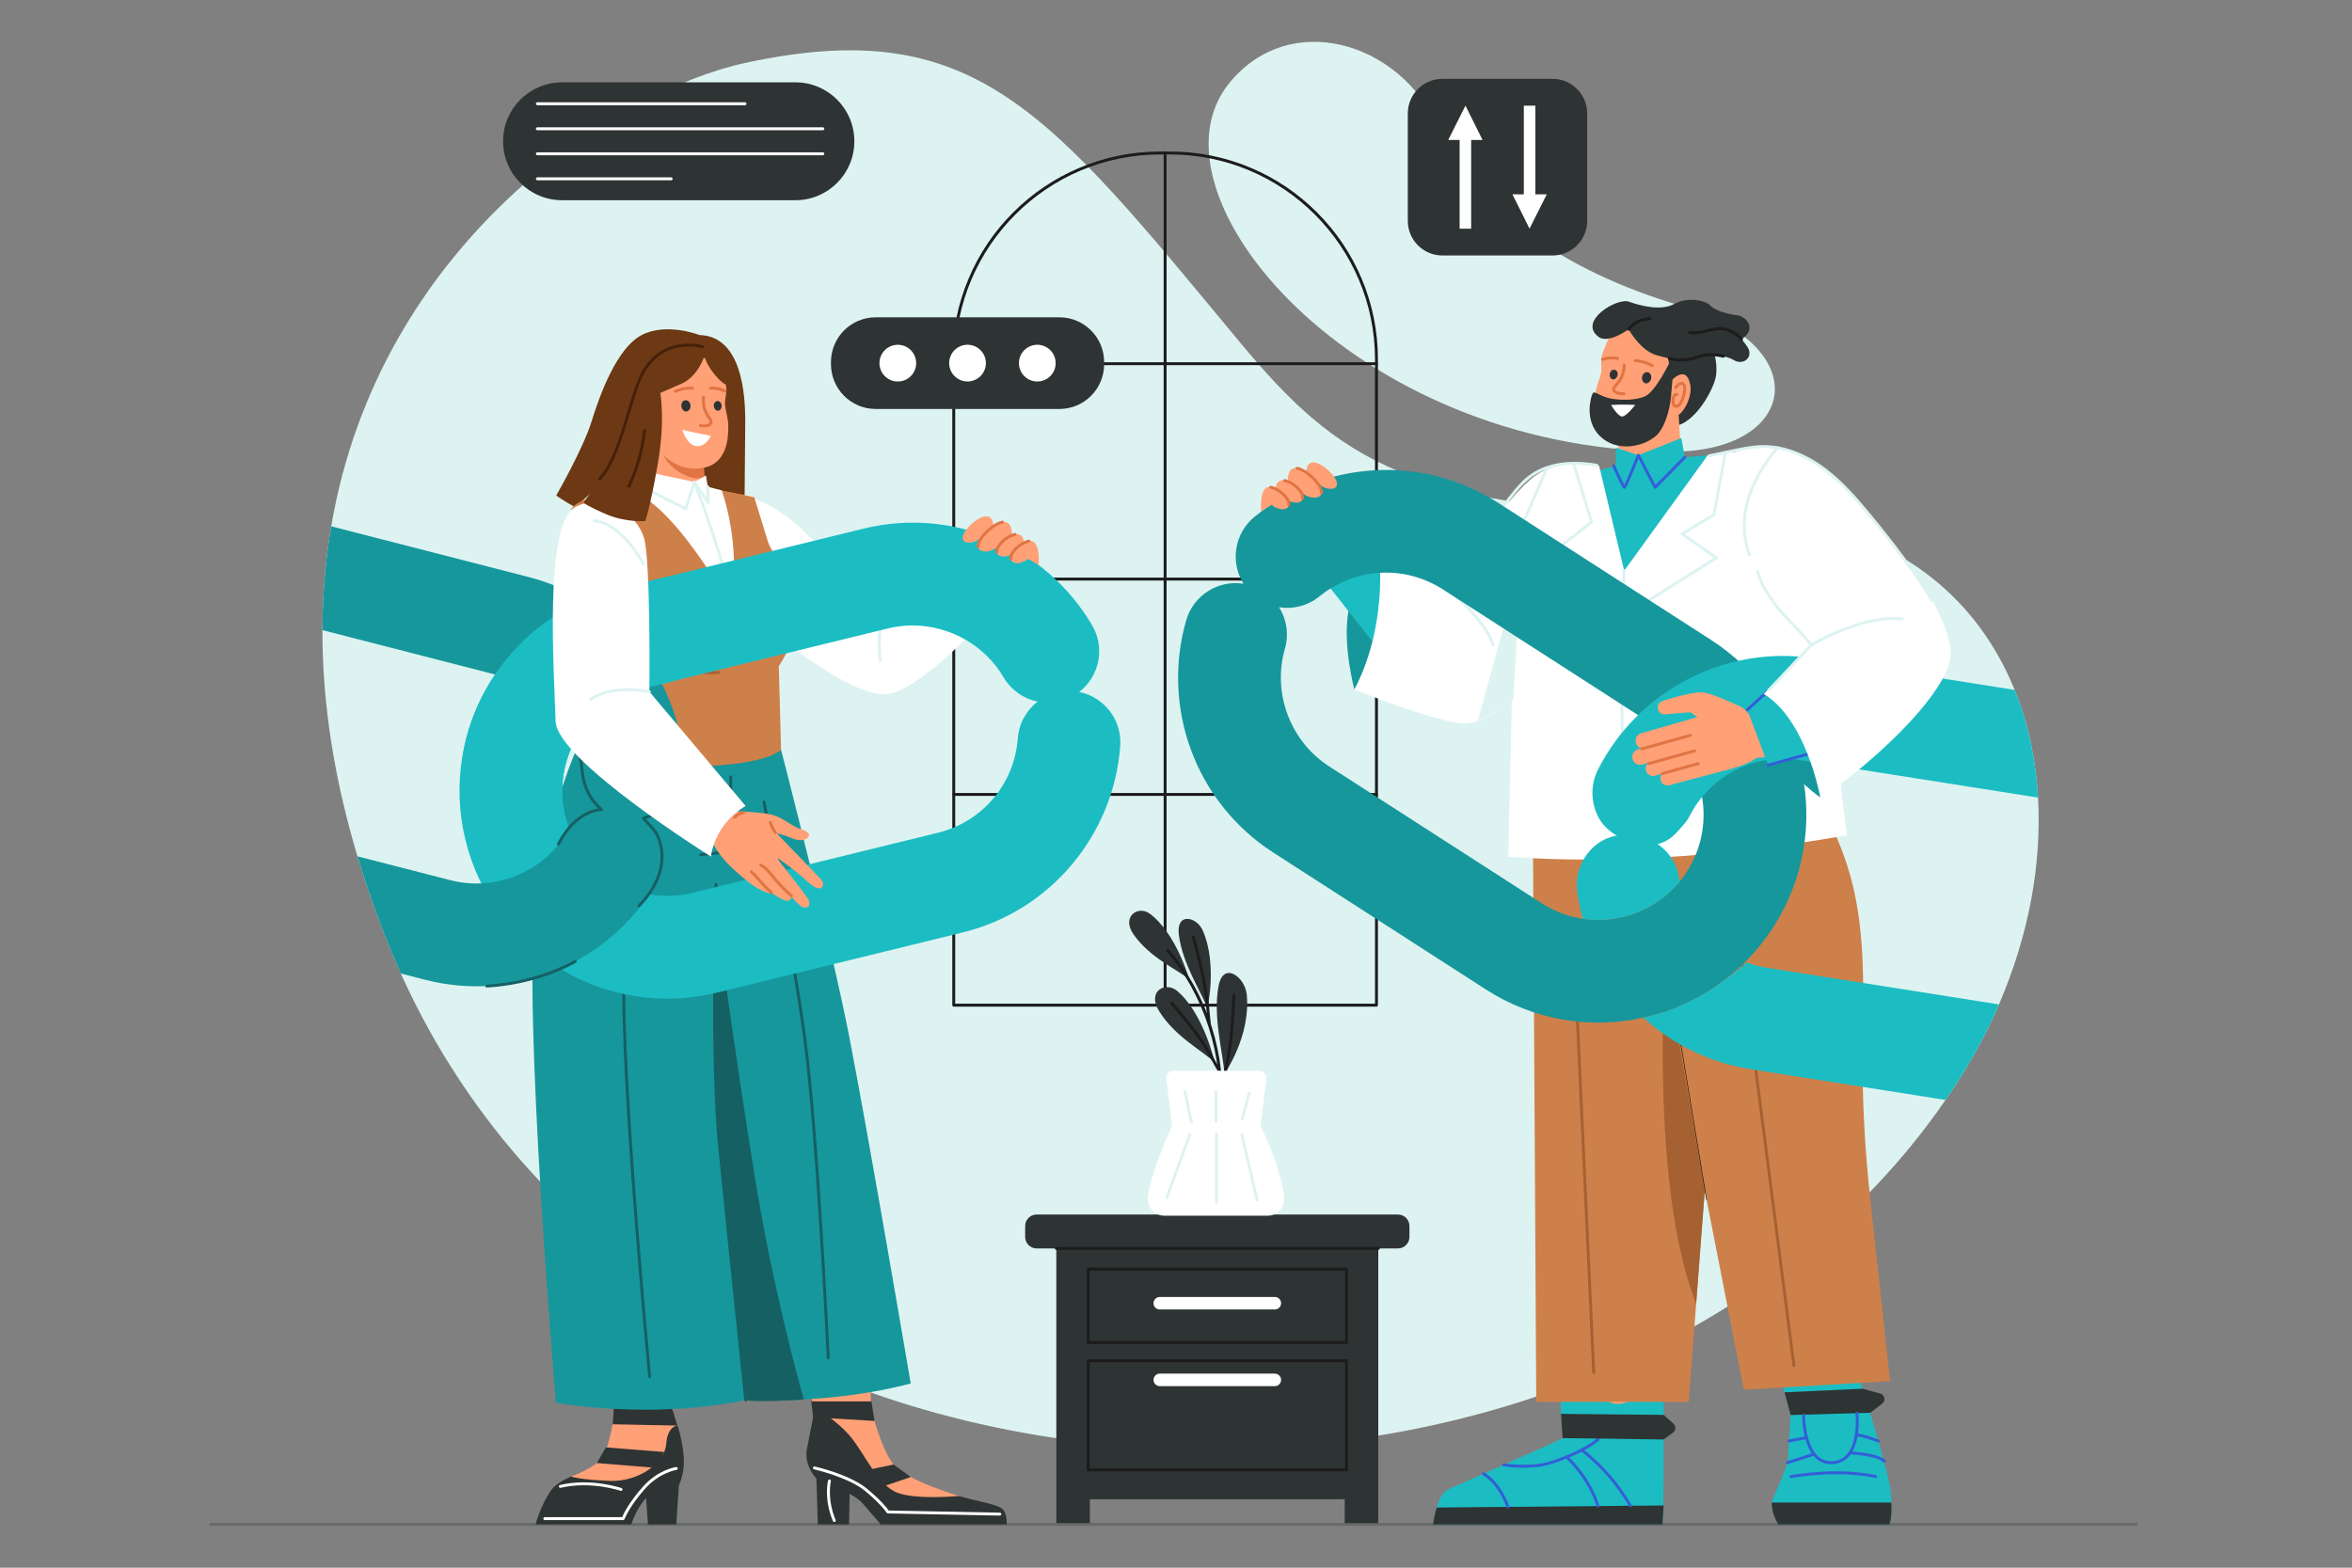 <svg width="480" height="320" viewBox="0 0 480 320" fill="none" xmlns="http://www.w3.org/2000/svg">
<rect x="0" y="0" width="480" height="320" fill="#808080" stroke="none"/>
<g clip-path="url(#clip0_1532_4870)">
<path d="M407.952 205.02C405.832 209.929 403.298 214.77 400.356 219.475C399.286 221.188 398.181 222.87 397.044 224.526C329.118 323.399 143.56 321.887 84.651 204.693C83.666 202.733 82.717 200.742 81.804 198.717C80.797 196.485 79.835 194.215 78.919 191.905C77.386 188.04 76.001 184.238 74.757 180.502C74.118 178.582 73.516 176.679 72.951 174.793C68.56 160.15 66.351 146.518 65.894 133.89C65.83 132.114 65.8 130.359 65.804 128.622C65.815 123.038 66.174 117.658 66.837 112.482C67.055 110.777 67.306 109.094 67.59 107.432C77.457 49.58 125.811 18.507 152.134 12.835C198.938 2.746 213.825 22.587 252.896 69.688C272.674 93.531 288.385 105.333 350.611 104.722C382.56 104.406 402.549 119.498 411.151 140.825C413.892 147.618 415.478 155.044 415.925 162.806C416.71 176.378 414.02 190.977 407.952 205.02Z" fill="#DDF3F1"/>
<path d="M340.905 92.192C366.933 92.382 370.863 70.661 342.916 62.378C318.995 55.288 301.098 42.709 293.315 25.615C285.533 8.522 263.257 1.868 250.938 16.874C232.445 39.4 275.975 91.717 340.904 92.192H340.905Z" fill="#DDF3F1"/>
<path d="M280.912 205.473H194.642C194.477 205.473 194.345 205.34 194.345 205.176V73.374C194.345 67.644 195.467 62.087 197.679 56.854C199.817 51.8 202.875 47.261 206.772 43.363C210.668 39.466 215.206 36.406 220.259 34.268C225.489 32.055 231.046 30.933 236.774 30.933H238.782C244.51 30.933 250.066 32.055 255.297 34.268C260.349 36.405 264.886 39.465 268.783 43.363C272.68 47.261 275.739 51.8 277.876 56.854C280.089 62.086 281.211 67.644 281.211 73.374V205.177C281.211 205.341 281.078 205.474 280.914 205.474L280.912 205.473ZM194.938 204.879H280.615V73.374C280.615 50.3 261.849 31.527 238.781 31.527H236.773C213.706 31.527 194.938 50.299 194.938 73.374V204.88V204.879Z" fill="#1C1C1C"/>
<path d="M237.777 205.405C237.613 205.405 237.48 205.273 237.48 205.109V31.162C237.48 30.998 237.613 30.865 237.777 30.865C237.941 30.865 238.074 30.998 238.074 31.162V205.108C238.074 205.272 237.941 205.404 237.777 205.404V205.405Z" fill="#1C1C1C"/>
<path d="M280.912 74.538H194.642C194.477 74.538 194.345 74.405 194.345 74.241C194.345 74.077 194.477 73.944 194.642 73.944H280.912C281.076 73.944 281.209 74.077 281.209 74.241C281.209 74.405 281.076 74.538 280.912 74.538Z" fill="#1C1C1C"/>
<path d="M280.912 118.501H194.642C194.477 118.501 194.345 118.368 194.345 118.204C194.345 118.04 194.477 117.907 194.642 117.907H280.912C281.076 117.907 281.209 118.04 281.209 118.204C281.209 118.368 281.076 118.501 280.912 118.501Z" fill="#1C1C1C"/>
<path d="M280.912 162.462H194.642C194.477 162.462 194.345 162.329 194.345 162.165C194.345 162.001 194.477 161.868 194.642 161.868H280.912C281.076 161.868 281.209 162.001 281.209 162.165C281.209 162.329 281.076 162.462 280.912 162.462Z" fill="#1C1C1C"/>
<path d="M149.815 103.758C152.358 100.771 154.389 102.712 160.558 106.526C166.727 110.34 183.324 127.515 185.448 130.469C187.572 133.423 189.205 135.046 183.147 138.602C177.09 142.158 167.437 130.778 163.651 127.787C159.864 124.795 152.597 118.845 149.507 114.499C146.9 110.835 147.279 106.737 149.815 103.758Z" fill="#FFA076"/>
<path d="M202.938 123.615C202.938 123.615 187.009 138.877 182.45 139.009C177.891 139.141 175.76 137.515 174.658 133.999C173.873 131.499 176.336 126.343 184.861 121.307C193.386 116.271 202.341 111.324 206.465 113.029C210.59 114.733 205.081 121.933 202.939 123.615H202.938Z" fill="#FFA076"/>
<path d="M142.775 68.393C142.775 68.393 136.045 65.738 130.952 68.393C125.859 71.049 122.391 80.629 120.702 86.101C119.013 91.573 113.522 101.131 113.522 101.131C113.522 101.131 115.073 102.325 117.394 103.501L122.565 98.923L122.08 107.961L151.892 107.02C151.892 107.02 152.042 95.312 152.091 86.101C152.141 76.891 149.933 68.592 142.774 68.393H142.775Z" fill="#6D3814"/>
<path d="M137.788 99.662C133.753 99.705 118.421 101.603 117.459 104.153C114.898 110.947 117.536 126.212 119.302 134.2C121.068 142.189 120.22 152.982 120.22 152.982C120.22 152.982 134.999 155.809 143.443 155.194C151.888 154.581 157.084 152.184 157.084 152.184L157.526 135.325C157.526 135.325 162.052 128.501 161.678 124.292C161.303 120.083 156.705 114.448 155.339 109.133C153.974 103.819 153.944 101.543 153.944 101.543C153.944 101.543 146.974 99.562 137.787 99.661L137.788 99.662Z" fill="#FFA076"/>
<path d="M157.289 151.708C157.289 151.708 165.173 178.279 167.622 194.122C170.071 209.965 173.78 230.269 170.393 233.948C167.005 237.628 156.567 237.043 153.875 234.333C151.184 231.623 145.917 207.76 144.112 203.66C142.307 199.56 136.799 196.241 133.125 186.494C130.284 178.957 132.504 165.595 132.257 163.343C132.011 161.09 131.966 152.922 131.966 152.922L157.288 151.709L157.289 151.708Z" fill="#FFA076"/>
<path d="M153.322 233.133C153.322 233.133 153.426 248.513 154.057 252.866C154.688 257.22 161.406 268.213 163.078 274.375C164.75 280.537 167.041 292.128 167.041 292.128C167.041 292.128 173.93 294.927 177.814 289.468C177.814 289.468 176.922 253.33 176.297 247.359C175.671 241.387 172.53 226.588 168.344 229.895C164.158 233.201 153.322 233.131 153.322 233.131L153.322 233.133Z" fill="#FFA076"/>
<path d="M120.891 152.536C120.891 152.536 113.567 169.777 112.875 181.606C112.182 193.435 117.125 235.423 119.361 237.626C121.598 239.829 135.527 240.739 137.071 237.545C138.615 234.351 142.409 204.14 143.103 202.307C143.797 200.473 149.342 186.336 148.205 174.124C147.067 161.911 142.258 151.906 142.258 151.906L120.891 152.536V152.536Z" fill="#FFA076"/>
<path d="M131.556 232.887C133.919 233.572 135.888 235.212 136.981 237.416C138.109 239.692 139.714 243.299 141.281 248.103C144.135 256.848 137.145 288.949 137.145 288.949C137.145 288.949 129.178 291.719 125.612 288.451C125.612 288.451 124.785 269.123 122.671 260.499C120.557 251.874 116.949 237.201 119.05 234.277C120.693 231.992 126.539 231.435 131.556 232.887Z" fill="#FFA076"/>
<path d="M132.526 88.656L132.667 101.028C132.667 101.028 136.576 103.014 139.699 102.332C142.877 101.637 143.932 100.805 143.932 100.805L143.634 95.478C143.634 95.478 137.256 89.917 132.525 88.656H132.526Z" fill="#FFA076"/>
<path d="M143.634 95.477L143.743 97.419C143.743 97.419 141.764 98.389 138.581 96.321C133.021 92.709 136.137 89.486 136.137 89.486L143.635 95.477H143.634Z" fill="#E07443"/>
<path d="M143.736 95.461C148.253 94.513 148.668 89.611 148.633 87.084C148.608 85.245 148.101 83.937 147.981 82.752C147.863 81.568 148.225 80.963 148.241 79.536C148.251 78.629 147.548 76.314 146.991 74.725C146.645 73.738 145.722 73.073 144.678 73.064C142.372 73.044 138.318 73.171 136.792 74.225C134.609 75.734 134.331 80.975 133.602 82.473C133.602 82.473 130.966 78.664 129.668 82.845C129.013 84.954 130.01 87.809 131.067 88.961C131.708 89.66 132.547 89.141 132.547 89.141C132.547 89.141 136.301 97.02 143.737 95.46L143.736 95.461Z" fill="#FFA076"/>
<path d="M145.063 88.948C141.719 88.344 139.236 87.723 139.236 87.723C139.236 87.723 140.168 90.903 142.144 91.071C144.118 91.238 145.063 88.948 145.063 88.948Z" fill="white"/>
<path d="M143.714 87.233C143.479 87.233 143.211 87.213 142.906 87.167C142.744 87.144 142.632 86.992 142.657 86.83C142.681 86.668 142.832 86.556 142.994 86.581C144.213 86.763 144.634 86.467 144.735 86.372C144.813 86.298 144.849 86.216 144.84 86.127C144.823 85.953 144.696 85.767 144.504 85.485C144.288 85.169 143.993 84.736 143.692 84.071C143.083 82.726 143.283 81.111 143.292 81.043C143.313 80.881 143.462 80.765 143.624 80.787C143.786 80.808 143.901 80.956 143.88 81.119C143.878 81.134 143.694 82.638 144.233 83.826C144.512 84.445 144.78 84.836 144.994 85.151C145.221 85.483 145.4 85.746 145.43 86.072C145.456 86.343 145.354 86.603 145.143 86.803C144.919 87.015 144.499 87.234 143.715 87.234L143.714 87.233Z" fill="#E07443"/>
<path d="M147.986 80.119C147.938 80.119 147.888 80.107 147.842 80.081C147.825 80.072 146.626 79.422 144.978 79.543C144.814 79.555 144.673 79.432 144.661 79.269C144.649 79.106 144.772 78.963 144.935 78.951C146.773 78.818 148.076 79.533 148.131 79.563C148.274 79.643 148.325 79.824 148.245 79.966C148.191 80.063 148.09 80.119 147.986 80.119Z" fill="#E07443"/>
<path d="M137.792 80.188C137.68 80.188 137.571 80.123 137.521 80.013C137.454 79.864 137.521 79.688 137.67 79.62C139.654 78.727 141.322 78.954 141.391 78.963C141.553 78.987 141.666 79.138 141.642 79.3C141.618 79.462 141.469 79.575 141.307 79.551C141.289 79.548 139.73 79.343 137.913 80.162C137.874 80.18 137.832 80.189 137.791 80.189L137.792 80.188Z" fill="#E07443"/>
<path d="M139.054 82.901C139.115 83.552 139.58 84.041 140.092 83.993C140.604 83.944 140.969 83.377 140.908 82.726C140.847 82.075 140.388 81.652 139.876 81.7C139.363 81.749 138.992 82.25 139.054 82.901Z" fill="#2E3333"/>
<path d="M145.674 82.894C145.727 83.455 146.127 83.875 146.568 83.834C147.009 83.792 147.323 83.303 147.27 82.743C147.217 82.182 146.822 81.819 146.382 81.861C145.942 81.902 145.621 82.334 145.675 82.895L145.674 82.894Z" fill="#2E3333"/>
<path d="M132.045 87.554C131.979 87.554 131.91 87.544 131.839 87.524C131.503 87.431 131.186 86.986 130.949 86.27C130.582 85.163 130.47 83.549 130.895 83.004C131.051 82.805 131.231 82.711 131.433 82.724C132.013 82.761 132.557 83.675 132.58 83.713C132.591 83.732 132.585 83.757 132.566 83.769C132.547 83.779 132.522 83.774 132.511 83.755C132.506 83.746 131.966 82.84 131.429 82.805C131.255 82.793 131.097 82.877 130.96 83.054C130.55 83.58 130.665 85.159 131.026 86.246C131.254 86.937 131.551 87.363 131.861 87.448C132.137 87.524 132.36 87.437 132.525 87.191C132.87 86.676 132.82 85.676 132.532 85.304C132.424 85.164 132.291 85.119 132.14 85.173C132.119 85.18 132.096 85.169 132.088 85.148C132.081 85.127 132.092 85.104 132.113 85.096C132.298 85.031 132.465 85.085 132.597 85.255C132.935 85.691 132.933 86.727 132.593 87.235C132.451 87.447 132.264 87.555 132.045 87.555V87.554Z" fill="black"/>
<path d="M177.81 287.64C177.81 287.64 179.725 295.617 182.339 298.939C184.953 302.262 196.388 305.569 196.388 305.569C196.388 305.569 186.997 308.225 180.558 304.351C174.119 300.478 166.33 287.342 166.33 287.342L177.81 287.64Z" fill="#FFA076"/>
<path d="M166.33 287.341C166.33 287.341 165.376 292.284 164.682 295.704C163.989 299.124 166.615 301.819 166.615 301.819L166.909 311.169H173.283L173.385 304.925C173.385 304.925 175.162 305.817 176.128 306.966C177.095 308.116 179.747 311.17 179.747 311.17H205.448C205.448 311.17 205.617 309.573 204.854 308.334C204.093 307.095 200.328 306.707 195.67 305.368C195.67 305.368 187.001 306.195 183.103 304.691C179.205 303.187 176.609 297.041 173.745 293.472C170.88 289.903 166.329 287.341 166.329 287.341H166.33Z" fill="#2E3333"/>
<path d="M170.266 310.688C170.15 310.688 170.04 310.62 169.992 310.506C168.093 305.985 168.949 302.375 168.986 302.224C169.026 302.064 169.186 301.967 169.345 302.007C169.504 302.046 169.601 302.207 169.562 302.366C169.553 302.402 168.719 305.947 170.538 310.276C170.601 310.428 170.53 310.602 170.38 310.665C170.342 310.681 170.304 310.689 170.265 310.689L170.266 310.688Z" fill="white"/>
<path d="M204.044 309.364C204.044 309.364 204.04 309.364 204.038 309.364L181.193 308.924C181.091 308.922 180.998 308.868 180.944 308.781C180.935 308.765 179.892 307.093 176.518 304.313C173.143 301.533 166.206 299.939 166.136 299.923C165.976 299.887 165.876 299.728 165.913 299.568C165.949 299.408 166.108 299.308 166.268 299.344C166.558 299.41 173.413 300.985 176.896 303.855C179.844 306.283 181.041 307.869 181.361 308.333L204.05 308.77C204.214 308.773 204.344 308.909 204.341 309.073C204.338 309.235 204.205 309.364 204.044 309.364Z" fill="white"/>
<path d="M165.569 286.049L165.95 289.3L178.467 290.045L177.841 286.049H165.569Z" fill="#2E3333"/>
<path d="M177.486 299.958L182.339 298.939L185.861 301.496L179.514 303.653L177.486 299.958Z" fill="#2E3333"/>
<path d="M137.244 287.629C137.244 287.629 138.398 290.704 138.545 292.487C138.693 294.272 132.781 304.356 126.743 304.865C120.706 305.374 116.547 301.392 116.547 301.392C116.547 301.392 122.067 299.453 123.282 296.997C124.499 294.541 125.71 287.131 125.71 287.131L137.244 287.629V287.629Z" fill="#FFA076"/>
<path d="M116.546 301.393C114.859 302.17 113.314 303.015 112.499 304.159C110.359 307.164 109.306 311.17 109.306 311.17H128.838C128.838 311.17 129.736 308.113 131.847 305.753L132.243 311.17H138.022L138.544 303.208C139.46 301.148 139.646 299.25 139.526 297.3C139.416 295.494 138.866 292.711 138.282 290.991C138.282 290.991 136.237 291.003 135.962 294.752C135.686 298.501 130.493 302.515 124.427 302.283C118.36 302.053 116.546 301.392 116.546 301.392V301.393Z" fill="#2E3333"/>
<path d="M126.742 304.326C126.709 304.326 126.677 304.321 126.644 304.31C126.585 304.289 120.603 302.24 114.422 303.695C114.262 303.733 114.102 303.634 114.065 303.474C114.027 303.315 114.126 303.155 114.285 303.117C120.638 301.621 126.778 303.728 126.839 303.75C126.993 303.804 127.075 303.973 127.021 304.127C126.979 304.25 126.864 304.326 126.741 304.326H126.742Z" fill="white"/>
<path d="M127.172 310.283H111.183C111.019 310.283 110.887 310.15 110.887 309.986C110.887 309.822 111.019 309.689 111.183 309.689H126.972C127.256 309.016 128.362 306.683 131.173 303.514C134.296 299.993 137.833 299.473 137.982 299.452C138.145 299.43 138.294 299.543 138.317 299.706C138.339 299.869 138.226 300.018 138.062 300.041C138.029 300.046 134.587 300.56 131.617 303.908C128.418 307.516 127.46 310.063 127.45 310.089C127.408 310.206 127.296 310.284 127.171 310.284L127.172 310.283Z" fill="white"/>
<path d="M135.544 296.385L123.634 295.446L121.813 298.644L133.948 299.635L135.544 296.385Z" fill="#2E3333"/>
<path d="M138.283 290.992L137.244 287.63L125.292 287.188L125.039 290.727L138.283 290.992Z" fill="#2E3333"/>
<path d="M121.925 103.53C118.002 103.51 115.198 106.516 114.063 113.681C112.927 120.845 115.044 144.029 115.897 147.567C116.749 151.105 119.931 153.803 126.577 151.532C133.223 149.26 130.899 134.518 131.103 129.696C131.307 124.873 131.54 115.482 130.264 110.305C129.188 105.938 125.836 103.551 121.925 103.53Z" fill="#FFA076"/>
<path d="M148.358 163.066C148.358 163.066 129.437 138.557 124.455 139.054C119.474 139.552 117.392 141.679 116.705 145.782C116.216 148.699 119.895 155.106 129.021 161.171C139.072 167.852 144.479 174.803 148.719 172.306C152.959 169.809 150.731 166.05 148.358 163.066Z" fill="#FFA076"/>
<path d="M118.415 151.191C118.415 151.191 112.075 164.204 109.307 184.669C106.54 205.135 113.45 286.307 113.45 286.307C113.45 286.307 132.18 289.896 152.192 285.792C152.192 285.792 169.632 286.732 185.862 282.397C185.862 282.397 177.414 232.665 173.317 211.615C169.637 192.703 159.409 153.059 159.409 153.059L118.415 151.19V151.191Z" fill="#16979C"/>
<path d="M152.191 285.792C152.191 285.792 147.865 244.995 146.675 232.086C145.485 219.178 146.054 186.11 146.054 186.11C146.054 186.11 151.985 229.477 155.528 248.788C159.07 268.099 164.027 285.664 164.027 285.664C164.027 285.664 154.936 286.33 152.192 285.792H152.191Z" fill="#156063"/>
<path d="M152.191 286.088C152.041 286.088 151.912 285.975 151.896 285.822C151.86 285.476 148.254 250.95 146.529 233.711C144.802 216.453 145.83 180.877 145.84 180.52C145.845 180.355 145.977 180.226 146.145 180.232C146.31 180.237 146.438 180.373 146.433 180.537C146.422 180.895 145.397 216.432 147.12 233.653C148.845 250.891 152.45 285.415 152.487 285.762C152.504 285.925 152.386 286.071 152.223 286.087C152.212 286.088 152.202 286.089 152.191 286.089V286.088Z" fill="#156063"/>
<path d="M143.045 174.757C142.894 174.757 142.766 174.643 142.75 174.491C142.733 174.327 142.851 174.182 143.014 174.164L148.833 173.555V158.569C148.833 158.405 148.965 158.272 149.13 158.272C149.294 158.272 149.426 158.405 149.426 158.569V173.822C149.426 173.974 149.312 174.101 149.16 174.117L143.075 174.754C143.064 174.755 143.055 174.756 143.044 174.756L143.045 174.757Z" fill="#156063"/>
<path d="M169.029 277.455C168.871 277.455 168.74 277.331 168.733 277.172C168.711 276.708 166.492 230.588 163.895 211.656C161.299 192.72 155.678 164.05 155.621 163.763C155.59 163.602 155.694 163.446 155.856 163.415C156.017 163.383 156.172 163.488 156.204 163.648C156.26 163.936 161.885 192.622 164.484 211.575C167.083 230.534 169.304 276.679 169.326 277.143C169.334 277.306 169.208 277.446 169.044 277.454C169.039 277.454 169.035 277.454 169.03 277.454L169.029 277.455Z" fill="#156063"/>
<path d="M132.575 281.296C132.424 281.296 132.295 281.182 132.28 281.028C132.221 280.415 126.402 219.404 127.05 199.051C127.698 178.7 131.009 156.279 131.043 156.055C131.067 155.892 131.219 155.78 131.38 155.805C131.542 155.829 131.654 155.98 131.63 156.143C131.597 156.366 128.29 178.755 127.643 199.071C126.996 219.386 132.812 280.359 132.872 280.973C132.887 281.136 132.768 281.281 132.605 281.296C132.595 281.296 132.586 281.297 132.576 281.297L132.575 281.296Z" fill="#156063"/>
<path d="M153.873 101.817C153.873 101.817 159.226 103.529 164.189 108.568C167.897 112.333 180.386 123.538 180.386 123.538C180.386 123.538 193.052 115.93 198.448 113.051C198.448 113.051 198.891 119.327 203.548 123.538C203.548 123.538 188.194 141.308 180.664 141.717C173.133 142.127 156.316 127.949 156.316 127.949L153.873 101.818V101.817Z" fill="white"/>
<path d="M179.649 135.113C179.504 135.113 179.377 135.007 179.356 134.859C178.595 129.658 180.082 123.528 180.098 123.467C180.137 123.307 180.298 123.21 180.457 123.25C180.616 123.29 180.713 123.45 180.674 123.609C180.66 123.67 179.2 129.69 179.943 134.773C179.967 134.936 179.855 135.086 179.693 135.11C179.678 135.112 179.665 135.113 179.65 135.113H179.649Z" fill="#DDF3F1"/>
<path d="M128.14 100.096L131.729 99.657L132.121 96.333L141.699 98.377L144.078 97.062L144.425 99.342L147.275 100.096C147.275 100.096 149.433 101.232 150.147 111.594C150.862 121.956 149.6 125.287 149.6 125.287L137.39 111.424L128.14 100.096Z" fill="white"/>
<path d="M139.937 104.174C139.89 104.174 139.845 104.163 139.802 104.142L131.726 100.044C131.58 99.97 131.521 99.791 131.596 99.645C131.67 99.499 131.848 99.44 131.994 99.515L139.76 103.455L141.417 98.288C141.451 98.18 141.545 98.101 141.658 98.085C141.771 98.069 141.882 98.119 141.946 98.214L144.229 101.607L144.129 99.356C144.122 99.192 144.248 99.054 144.412 99.047C144.573 99.039 144.714 99.166 144.721 99.33L144.868 102.635C144.873 102.768 144.79 102.888 144.664 102.93C144.537 102.972 144.399 102.924 144.325 102.814L141.793 99.053L140.218 103.969C140.191 104.052 140.13 104.118 140.05 104.152C140.013 104.167 139.974 104.175 139.935 104.175L139.937 104.174Z" fill="#DDF3F1"/>
<path d="M149.13 123.835C148.967 123.835 148.835 123.703 148.833 123.541C148.781 117.677 141.497 98.675 141.422 98.485C141.363 98.331 141.44 98.16 141.593 98.101C141.746 98.042 141.917 98.118 141.976 98.271C142.278 99.055 149.373 117.563 149.426 123.535C149.427 123.699 149.296 123.833 149.133 123.835H149.13Z" fill="#DDF3F1"/>
<path d="M149.13 123.834C149.13 123.834 137.173 101.961 128.14 100.096C128.14 100.096 118.95 101.051 116.858 103.53C114.766 106.008 115.721 119.573 117.584 129.135C119.446 138.698 118.618 153.694 118.618 153.694C118.618 153.694 131.575 157.074 145.775 156.276C156.985 155.647 159.409 153.06 159.409 153.06L158.934 135.986C158.934 135.986 163.826 128.6 162.995 123.834C162.165 119.068 157.51 113.109 156.705 110.502C155.9 107.895 153.945 101.543 153.945 101.543L147.275 100.096C147.275 100.096 151.416 111.009 149.13 123.834Z" fill="#CE804A"/>
<path d="M145.064 137.605C138.07 137.605 136.04 134.911 135.951 134.788C135.855 134.656 135.884 134.47 136.018 134.374C136.151 134.278 136.336 134.307 136.431 134.439C136.461 134.479 138.729 137.401 146.659 136.966C146.825 136.958 146.963 137.083 146.971 137.246C146.98 137.409 146.855 137.55 146.691 137.559C146.122 137.59 145.58 137.604 145.064 137.604V137.605Z" fill="#A66132"/>
<path d="M136.196 203.848C133.949 203.848 131.701 203.667 129.46 203.306C124.044 202.432 118.91 200.54 114.203 197.682C109.496 194.826 105.448 191.146 102.17 186.745C98.773 182.183 96.361 177.051 95 171.49C93.638 165.93 93.408 160.264 94.315 154.648C95.189 149.23 97.081 144.095 99.937 139.387C102.793 134.678 106.472 130.629 110.872 127.35C115.433 123.952 120.563 121.539 126.122 120.178L176.209 107.913C180.764 106.797 185.426 106.442 190.066 106.855C194.552 107.255 198.929 108.365 203.078 110.155C207.175 111.923 210.952 114.311 214.304 117.254C217.709 120.243 220.595 123.734 222.883 127.631C225.588 132.239 224.373 138.068 220.245 141.244C225.352 142.273 229.011 146.969 228.614 152.3C228.284 156.715 227.267 161.038 225.589 165.149C223.934 169.204 221.674 172.966 218.871 176.329C213.034 183.333 205.259 188.184 196.384 190.357L146.298 202.621C142.958 203.44 139.579 203.848 136.196 203.849V203.848ZM186.229 127.674C184.554 127.674 182.864 127.872 181.193 128.281L131.106 140.545C119.611 143.36 112.547 155.005 115.361 166.505C118.175 178.003 129.818 185.07 141.314 182.254L191.4 169.989C200.463 167.77 207.016 160.034 207.71 150.739C207.94 147.647 209.488 144.97 211.764 143.215C208.948 142.643 206.376 140.922 204.807 138.248C200.918 131.622 193.721 127.673 186.23 127.673L186.229 127.674Z" fill="#1BBDC3"/>
<path d="M139.645 156.198C139.366 151.779 138.398 147.445 136.768 143.315C135.158 139.241 132.942 135.454 130.175 132.059C124.42 124.989 116.699 120.05 107.85 117.777L67.59 107.433C67.306 109.094 67.055 110.777 66.837 112.482C66.174 117.658 65.815 123.038 65.804 128.622L102.635 138.086C111.671 140.408 118.137 148.217 118.724 157.519C118.92 160.614 120.438 163.308 122.693 165.089C119.871 165.629 117.279 167.321 115.679 169.977C110.828 178.031 101.073 182.019 91.955 179.676L72.951 174.793C73.516 176.679 74.118 178.583 74.757 180.502C76.001 184.238 77.386 188.04 78.919 191.905C79.835 194.215 80.797 196.486 81.804 198.717L86.74 199.985C91.282 201.153 95.94 201.561 100.584 201.2C105.074 200.852 109.463 199.791 113.631 198.049C117.749 196.327 121.553 193.982 124.938 191.079C128.377 188.127 131.303 184.669 133.634 180.8C136.392 176.222 135.244 170.381 131.151 167.158C136.269 166.187 139.982 161.532 139.645 156.198Z" fill="#16979C"/>
<path d="M99.353 201.58C99.197 201.58 99.067 201.459 99.057 201.302C99.047 201.139 99.171 200.997 99.335 200.987C105.836 200.583 112.043 198.85 117.284 195.978C117.428 195.899 117.609 195.952 117.687 196.096C117.766 196.239 117.713 196.42 117.569 196.498C112.252 199.412 105.959 201.169 99.371 201.579C99.365 201.579 99.359 201.579 99.353 201.579V201.58Z" fill="#156063"/>
<path d="M130.398 185.195C130.323 185.195 130.248 185.166 130.189 185.109C130.072 184.993 130.071 184.806 130.187 184.689C132.035 182.819 134.327 179.79 134.751 175.973C134.937 174.302 134.701 172.608 134.071 171.074C133.579 169.876 132.81 169.071 131.996 168.218C131.698 167.904 131.388 167.581 131.086 167.23C131.022 167.155 130.998 167.053 131.025 166.957C131.052 166.861 131.124 166.786 131.218 166.755C133.444 166.019 135.574 165.182 137.157 163.051C138.556 161.169 139.601 157.545 139.393 155.296C139.378 155.133 139.498 154.989 139.661 154.974C139.824 154.959 139.969 155.079 139.983 155.242C140.202 157.612 139.104 161.427 137.633 163.405C136.05 165.536 133.995 166.439 131.83 167.175C132.028 167.393 132.229 167.602 132.425 167.807C133.278 168.702 134.084 169.546 134.619 170.848C135.287 172.472 135.536 174.267 135.339 176.037C134.896 180.024 132.522 183.17 130.609 185.106C130.55 185.164 130.474 185.194 130.398 185.194V185.195Z" fill="#156063"/>
<path d="M113.955 172.602C113.907 172.602 113.86 172.591 113.815 172.568C113.671 172.491 113.616 172.311 113.693 172.166C114.775 170.13 115.948 168.57 117.279 167.395C118.715 166.129 120.388 165.302 122.054 165.024C120.091 163.203 118.817 160.497 118.529 157.49C118.184 153.904 117.274 151.046 115.665 148.499C115.578 148.36 115.619 148.177 115.757 148.089C115.896 148.001 116.079 148.043 116.167 148.181C117.826 150.811 118.765 153.75 119.118 157.433C119.417 160.538 120.809 163.298 122.939 165.006C123.034 165.082 123.073 165.209 123.037 165.325C123.001 165.442 122.897 165.524 122.776 165.534C121.018 165.668 119.205 166.487 117.67 167.841C116.393 168.968 115.262 170.474 114.215 172.446C114.162 172.546 114.059 172.603 113.953 172.603L113.955 172.602Z" fill="#156063"/>
<path d="M146.876 130.277C147.302 127.163 146.366 123.874 144.33 121.475C141.83 118.528 137.976 116.968 134.342 118.154C131.682 119.022 128.844 119.512 126.122 120.179C120.563 121.54 115.433 123.953 110.872 127.351C106.471 130.63 102.793 134.679 99.937 139.388C97.86 142.813 96.265 146.526 95.226 150.396C94.115 154.535 94.202 158.104 95.151 162.323C95.568 164.179 96.152 166.059 97.364 167.525C99.549 170.17 103.288 170.919 106.719 170.942C108.575 170.953 110.5 170.784 112.123 169.884C115.582 167.964 114.722 164.514 114.743 161.268C114.763 158.093 115.504 154.936 116.886 152.079C119.655 146.348 124.922 142.063 131.106 140.549C136.941 139.12 145.13 138.22 146.715 131.177C146.783 130.88 146.836 130.58 146.877 130.279L146.876 130.277Z" fill="#1BBDC3"/>
<path d="M149.473 177.226C150.025 177.736 150.578 178.246 151.161 178.721C151.693 179.153 154.937 182.281 157.714 182.401C158.411 182.915 159.318 183.449 160.123 183.765C160.255 183.816 160.391 183.866 160.531 183.884C160.899 183.931 161.286 183.74 161.472 183.42C161.535 183.312 161.577 183.175 161.524 183.059C161.975 183.6 162.516 184.16 163.042 184.628C163.338 184.892 163.66 185.151 164.044 185.244C164.429 185.337 164.893 185.218 165.085 184.871C165.425 184.256 164.95 183.51 164.592 183.02C164.404 182.759 163.503 181.546 163.236 181.188C161.945 179.458 160.615 177.756 159.249 176.083C159.022 175.804 158.784 175.508 158.727 175.152C160.663 176.552 162.602 177.955 164.37 179.561C165.031 180.161 165.677 180.766 166.49 181.157C166.914 181.36 167.318 181.479 167.72 181.106C168.469 180.411 167.581 179.504 167.099 179.005C166.358 178.237 165.618 177.47 164.877 176.702L162.469 174.206C162.258 173.988 162.047 173.77 161.838 173.551C160.739 172.412 159.64 171.274 158.542 170.135C159.223 170.228 159.917 170.454 160.563 170.689C161.242 170.935 161.898 171.259 162.603 171.416C163.309 171.573 164.098 171.545 164.69 171.13C164.965 170.938 165.202 170.604 165.1 170.283C165.059 170.155 164.969 170.047 164.87 169.955C164.4 169.514 163.739 169.359 163.135 169.133C161.446 168.498 160.065 167.207 158.376 166.576C156.889 166.02 155.377 165.947 153.807 165.804C152.491 165.686 151.162 165.566 149.85 165.725C148.537 165.883 147.225 166.345 146.259 167.248C145.328 168.12 144.819 169.602 145.087 171.02C145.24 171.835 146.497 174.471 149.471 177.226H149.473Z" fill="#FFA076"/>
<path d="M157.419 182.425C157.359 182.425 157.298 182.407 157.245 182.368C156.366 181.731 155.656 180.903 154.969 180.103C154.395 179.432 153.799 178.737 153.119 178.178C152.992 178.075 152.973 177.888 153.077 177.761C153.181 177.634 153.368 177.615 153.495 177.72C154.216 178.313 154.828 179.026 155.419 179.717C156.114 180.527 156.77 181.293 157.592 181.889C157.725 181.985 157.755 182.171 157.659 182.303C157.6 182.383 157.51 182.426 157.418 182.426L157.419 182.425Z" fill="#E07443"/>
<path d="M161.526 183.164C161.457 183.164 161.388 183.14 161.331 183.091C160.014 181.942 158.784 180.674 157.676 179.321C157.596 179.225 157.518 179.127 157.439 179.03C156.761 178.194 156.059 177.328 155.126 176.861C154.979 176.788 154.92 176.61 154.993 176.463C155.066 176.316 155.244 176.257 155.392 176.33C156.44 176.855 157.182 177.771 157.9 178.655C157.978 178.752 158.056 178.848 158.135 178.944C159.222 180.271 160.428 181.515 161.721 182.642C161.845 182.75 161.858 182.937 161.75 183.061C161.691 183.128 161.608 183.163 161.526 183.163V183.164Z" fill="#E07443"/>
<path d="M158.268 170.268C158.179 170.268 158.09 170.228 158.032 170.151C157.534 169.499 157.155 168.736 156.937 167.945C156.893 167.787 156.986 167.624 157.143 167.58C157.302 167.537 157.465 167.63 157.508 167.787C157.707 168.505 158.05 169.199 158.503 169.791C158.603 169.922 158.578 170.108 158.448 170.208C158.395 170.249 158.331 170.269 158.268 170.269V170.268Z" fill="#E07443"/>
<path d="M149.898 167.139C149.82 167.139 149.742 167.108 149.684 167.047C149.57 166.928 149.575 166.74 149.692 166.627C150.25 166.094 150.943 165.72 151.694 165.547C151.854 165.51 152.014 165.609 152.051 165.769C152.087 165.929 151.988 166.088 151.828 166.125C151.18 166.275 150.583 166.597 150.103 167.056C150.046 167.112 149.971 167.139 149.898 167.139Z" fill="#E07443"/>
<path d="M132.526 141.183C132.526 141.183 132.818 114.406 131.434 109.803C130.05 105.199 123.833 100.164 117.395 103.501C110.956 106.839 113.109 137.309 113.386 147.24C113.607 155.145 145.096 174.853 145.096 174.853C145.096 174.853 145.614 168.404 152.165 164.519L132.526 141.183Z" fill="white"/>
<path d="M120.503 143.06C120.409 143.06 120.316 143.015 120.258 142.932C120.166 142.798 120.199 142.612 120.334 142.519C125.008 139.282 132.282 140.826 132.59 140.893C132.75 140.928 132.851 141.086 132.816 141.246C132.782 141.406 132.623 141.508 132.463 141.473C132.39 141.457 125.133 139.918 120.672 143.007C120.621 143.043 120.561 143.06 120.504 143.06H120.503Z" fill="#DDF3F1"/>
<path d="M131.337 115.411C131.23 115.411 131.127 115.352 131.073 115.251C131.031 115.17 126.746 107.106 121.242 106.577C121.078 106.562 120.959 106.417 120.975 106.254C120.99 106.091 121.135 105.971 121.298 105.987C123.72 106.219 126.273 107.854 128.68 110.713C130.48 112.852 131.554 114.89 131.6 114.976C131.676 115.122 131.619 115.301 131.474 115.377C131.431 115.4 131.383 115.411 131.337 115.411Z" fill="#DDF3F1"/>
<path d="M143.747 72.658C143.747 72.658 142.539 76.8 139.042 78.343C135.544 79.886 134.748 80.201 134.748 80.201C134.748 80.201 135.815 85.671 134.237 94.729C132.658 103.787 131.674 106.372 131.674 106.372C131.674 106.372 127.719 106.643 123.916 105.049C120.113 103.456 119.068 102.616 119.068 102.616C119.068 102.616 125.401 94.26 126.95 87.92C129.87 75.971 130.699 73.181 135.495 71.655C140.291 70.128 145.78 70.856 146.967 72.102C148.155 73.348 148.816 77.895 148.303 78.394C147.789 78.892 144.439 75.419 143.747 72.659V72.658Z" fill="#6D3814"/>
<path d="M122.382 98.015C122.306 98.015 122.231 97.987 122.172 97.929C122.057 97.813 122.056 97.625 122.171 97.51C124.773 94.895 126.536 89.025 128.093 83.845C128.884 81.214 129.63 78.73 130.392 77.047C132.545 72.288 135.982 70.763 138.487 70.32C141.193 69.842 143.36 70.483 143.451 70.509C143.608 70.557 143.696 70.722 143.649 70.879C143.601 71.035 143.436 71.125 143.279 71.078C143.258 71.072 141.137 70.45 138.565 70.909C135.139 71.521 132.57 73.669 130.931 77.291C130.186 78.939 129.444 81.404 128.66 84.015C127.083 89.261 125.297 95.207 122.591 97.928C122.532 97.987 122.456 98.015 122.38 98.015H122.382Z" fill="#452109"/>
<path d="M128.339 99.557C128.296 99.557 128.253 99.548 128.212 99.528C128.064 99.458 128 99.281 128.07 99.133C129.743 95.585 130.805 91.81 131.23 87.91C131.248 87.747 131.394 87.629 131.557 87.647C131.72 87.665 131.838 87.811 131.82 87.975C131.389 91.939 130.308 95.779 128.608 99.386C128.557 99.494 128.45 99.557 128.339 99.557Z" fill="#452109"/>
<path d="M200.893 105.427C198.974 105.807 196.308 108.6 196.454 109.889C196.599 111.178 198.726 110.895 199.6 110.188C200.473 109.482 201.278 108.888 201.278 108.888L202.727 107.407C202.727 107.407 202.813 105.047 200.894 105.427H200.893Z" fill="#FFA076"/>
<path d="M207.167 109.09C205.248 109.47 203.316 111.418 203.462 112.707C203.607 113.997 205.734 113.713 206.608 113.006C207.481 112.3 209.001 111.07 209.001 111.07C209.001 111.07 209.087 108.71 207.168 109.09H207.167Z" fill="#FFA076"/>
<path d="M209.995 110.448C208.081 110.851 206.144 112.776 206.289 114.066C206.435 115.355 208.679 115.109 209.77 114.077C209.77 114.077 210.461 114.371 211.977 115.37C211.977 115.37 212.435 109.935 209.996 110.448H209.995Z" fill="#FFA076"/>
<path d="M204.597 106.578C202.448 107.004 199.46 110.134 199.623 111.578C199.786 113.023 202.169 112.704 203.148 111.913C204.126 111.121 205.028 110.456 205.028 110.456L206.513 109.418C206.513 109.418 206.748 106.153 204.598 106.577L204.597 106.578Z" fill="#FFA076"/>
<path d="M203.461 113.005C203.311 113.005 203.184 112.893 203.166 112.741C203 111.267 205.063 109.204 207.108 108.8C207.269 108.768 207.425 108.872 207.457 109.033C207.488 109.193 207.383 109.35 207.223 109.381C205.36 109.75 203.635 111.608 203.754 112.674C203.773 112.837 203.655 112.984 203.492 113.003C203.481 113.004 203.469 113.005 203.459 113.005H203.461Z" fill="#E07443"/>
<path d="M206.288 114.364C206.139 114.364 206.011 114.252 205.994 114.1C205.83 112.651 207.892 110.589 209.933 110.16C210.095 110.126 210.251 110.229 210.284 110.389C210.318 110.55 210.215 110.707 210.055 110.74C208.192 111.132 206.465 112.987 206.583 114.034C206.602 114.197 206.484 114.344 206.321 114.363C206.31 114.364 206.298 114.365 206.287 114.365L206.288 114.364Z" fill="#E07443"/>
<path d="M199.622 111.875C199.472 111.875 199.345 111.763 199.327 111.612C199.141 109.963 202.307 106.729 204.539 106.287C204.7 106.255 204.855 106.36 204.887 106.52C204.918 106.682 204.814 106.837 204.653 106.869C202.582 107.278 199.774 110.285 199.916 111.545C199.934 111.708 199.817 111.854 199.653 111.873C199.643 111.874 199.631 111.875 199.62 111.875H199.622Z" fill="#E07443"/>
<path d="M281.231 110.61C281.231 110.61 276.344 117.921 275.166 124.862C273.988 131.802 276.403 140.749 276.403 140.749C276.403 140.749 281.318 133.312 282.496 127.254C283.675 121.196 281.231 110.61 281.231 110.61Z" fill="#16979C"/>
<path d="M349.731 71.841C349.731 71.841 350.535 73.906 350.222 76.583C349.909 79.259 345.856 86.728 341.483 86.987C337.11 87.245 339.251 71.841 339.251 71.841C339.251 71.841 348.304 70.757 349.731 71.841Z" fill="#2E3333"/>
<path d="M352.649 170.215C351.023 176.102 347.495 205.431 344.626 218.549C342.505 228.242 337.082 233.236 329.065 233.443C321.833 233.63 318.408 232.676 317.589 217.846C316.834 204.19 317.378 188.601 317.339 177.467C317.3 166.334 317.277 163.507 325.342 162.11C333.406 160.713 354.065 165.088 352.649 170.214V170.215Z" fill="#FFA076"/>
<path d="M328.682 216.663C323.533 216.795 319.241 220.716 318.609 225.83C318.324 228.141 318.217 230.91 318.513 234.069C319.457 244.144 322.783 287.345 322.783 287.345C322.783 287.345 329.909 292.604 335.928 288.321C335.928 288.321 344.229 250.73 345.227 242.467C346.11 235.156 346.576 216.201 328.681 216.663H328.682Z" fill="#FFA076"/>
<path d="M357.644 97.763C352.629 92.887 340.147 93.908 337.527 94.184C334.902 94.403 322.447 95.73 318.431 101.457C313.932 107.871 313.582 151.76 317.133 162.321C319.951 170.703 335.867 169.779 342.315 169.04C343.806 168.868 345.295 168.729 346.792 168.618C353.264 168.139 369.073 166.075 370.277 157.314C371.794 146.276 363.26 103.225 357.644 97.763Z" fill="#FFA076"/>
<path d="M370.285 160.741C370.285 160.741 373.376 172.304 374.627 184.85C375.878 197.395 374.847 220.594 375.378 236.493C376.036 256.145 379.058 282.329 379.058 282.329C379.058 282.329 375.33 289.598 366.238 285.747C366.238 285.747 359.187 264.742 357.339 257.515C355.49 250.289 353.773 244.67 352.596 240.45C351.419 236.231 345.253 212.859 344.759 195.568C344.265 178.276 345.356 165.62 345.356 165.62L370.284 160.743L370.285 160.741Z" fill="#FFA076"/>
<path d="M322.527 95.89C325.318 96.3 331.515 100.019 327.43 110.173C324.788 116.74 305.901 142.343 298.89 141.631C290.077 140.735 290.035 133.821 293.149 127.109C295.856 121.273 311.977 94.338 322.527 95.89Z" fill="#FFA076"/>
<path d="M304.332 130.419C301.929 125.447 290.549 118.093 284.848 114.324C279.147 110.557 275.696 107.163 273.782 106.441C271.87 105.718 263.698 106.965 271.527 118.645C279.357 130.325 290.212 139.727 295.171 141.305C300.13 142.882 306.645 135.206 304.33 130.42L304.332 130.419Z" fill="#FFA076"/>
<path d="M339.519 285.505C339.519 285.505 339.592 310.543 339.279 311.168H292.459C292.459 311.168 293.143 305.099 295.567 304.004C297.99 302.91 318.344 294.017 318.891 293.548C319.438 293.079 316.359 280.916 322.065 282.636C327.771 284.357 327.39 286.781 330.595 286.546C333.8 286.312 337.646 281.461 339.519 285.505Z" fill="#1BBDC3"/>
<path d="M339.519 307.301L293.186 307.72C293.186 307.72 292.665 309.534 292.459 311.168H339.279L339.519 307.3V307.301Z" fill="#2E3333"/>
<path d="M310.961 299.6C308.713 299.6 306.958 299.323 306.831 299.302C306.668 299.276 306.559 299.124 306.585 298.962C306.611 298.799 306.763 298.691 306.926 298.716C306.98 298.725 312.391 299.578 316.399 298.278C323.387 296.013 325.872 293.642 325.896 293.618C326.012 293.503 326.2 293.505 326.315 293.623C326.43 293.74 326.428 293.928 326.311 294.042C326.209 294.142 323.727 296.528 316.581 298.843C314.765 299.432 312.713 299.6 310.96 299.6H310.961Z" fill="#335ED6"/>
<path d="M339.526 288.81L341.52 290.588C342.077 291.085 342.037 291.968 341.437 292.413L339.519 293.83L318.891 293.549L318.578 288.605L339.526 288.81Z" fill="#2E3333"/>
<path d="M332.722 307.659C332.619 307.659 332.519 307.606 332.464 307.51C328.274 300.205 322.671 296.271 322.615 296.233C322.48 296.14 322.447 295.955 322.54 295.82C322.633 295.686 322.818 295.652 322.952 295.745C323.01 295.785 328.718 299.789 332.979 307.215C333.061 307.357 333.011 307.538 332.869 307.62C332.822 307.646 332.772 307.659 332.722 307.659Z" fill="#335ED6"/>
<path d="M326.103 307.719C325.975 307.719 325.856 307.635 325.819 307.506C324.19 301.91 319.576 297.648 319.53 297.606C319.409 297.495 319.4 297.308 319.511 297.186C319.622 297.066 319.809 297.057 319.93 297.168C319.978 297.211 324.713 301.58 326.389 307.339C326.435 307.497 326.345 307.662 326.188 307.708C326.16 307.715 326.132 307.719 326.104 307.719H326.103Z" fill="#335ED6"/>
<path d="M307.762 307.885C307.643 307.885 307.53 307.812 307.484 307.693C305.551 302.579 302.635 301.12 302.605 301.106C302.458 301.035 302.395 300.858 302.467 300.71C302.538 300.563 302.714 300.501 302.861 300.571C302.989 300.632 306.014 302.126 308.039 307.484C308.098 307.637 308.021 307.808 307.867 307.867C307.833 307.879 307.797 307.886 307.762 307.886V307.885Z" fill="#335ED6"/>
<path d="M376.969 280.463L377.809 280.386C378.57 280.316 379.278 280.778 379.519 281.503C380.902 285.659 385.589 301.329 385.833 304.325C386.124 307.886 386.008 310.734 385.573 311.168H362.934C362.799 310.712 361.375 307.774 361.594 306.696C361.811 305.619 364.883 299.342 364.898 297.782C364.914 296.222 365.445 288.841 365.445 288.841L364.01 283.593C363.74 282.606 364.427 281.615 365.445 281.521C365.445 281.521 365.518 276.556 369.682 275.909C375.188 275.053 376.969 280.462 376.969 280.462V280.463Z" fill="#1BBDC3"/>
<path d="M380.149 283.465L383.718 284.463C384.653 284.724 384.886 285.943 384.115 286.532L381.698 288.374L365.445 288.842L364.177 284.205L380.149 283.465Z" fill="#2E3333"/>
<path d="M385.971 306.697H361.594C361.594 306.697 361.438 308.795 362.934 311.169H385.573C385.573 311.169 386.209 309.795 385.971 306.697Z" fill="#2E3333"/>
<path d="M365.486 301.703C365.343 301.703 365.218 301.6 365.193 301.455C365.166 301.294 365.276 301.14 365.437 301.114C376.163 299.349 382.802 301.102 382.869 301.121C383.027 301.163 383.12 301.326 383.077 301.485C383.035 301.643 382.872 301.736 382.713 301.693C382.649 301.676 376.121 299.959 365.534 301.699C365.519 301.702 365.502 301.703 365.486 301.703Z" fill="#335ED6"/>
<path d="M373.679 298.869C372.477 298.869 371.43 298.457 370.564 297.642C367.765 295.011 367.776 289.09 367.778 288.839C367.779 288.676 367.911 288.544 368.074 288.544H368.076C368.241 288.545 368.372 288.68 368.371 288.843C368.371 288.901 368.36 294.757 370.972 297.209C371.803 297.991 372.827 298.345 374.018 298.262C375.245 298.177 376.25 297.672 377.006 296.762C379.271 294.035 378.667 288.541 378.661 288.486C378.642 288.323 378.759 288.176 378.922 288.157C379.084 288.138 379.232 288.255 379.251 288.418C379.279 288.653 379.891 294.217 377.464 297.14C376.601 298.18 375.455 298.757 374.06 298.854C373.931 298.863 373.804 298.867 373.68 298.867L373.679 298.869Z" fill="#335ED6"/>
<path d="M383.328 294.439C383.292 294.439 383.255 294.432 383.22 294.418C383.191 294.406 380.283 293.259 378.826 293.189C378.663 293.181 378.536 293.042 378.544 292.878C378.552 292.715 378.689 292.585 378.855 292.596C380.409 292.672 383.315 293.818 383.438 293.867C383.591 293.927 383.665 294.099 383.604 294.252C383.558 294.368 383.446 294.44 383.328 294.44V294.439Z" fill="#335ED6"/>
<path d="M384.578 298.551C384.505 298.551 384.432 298.525 384.375 298.471C382.919 297.103 377.568 296.862 377.514 296.86C377.349 296.853 377.223 296.715 377.23 296.552C377.237 296.388 377.374 296.262 377.538 296.268C377.768 296.278 383.165 296.521 384.781 298.039C384.9 298.151 384.906 298.339 384.793 298.458C384.735 298.521 384.656 298.552 384.577 298.552L384.578 298.551Z" fill="#335ED6"/>
<path d="M364.76 298.869C364.634 298.869 364.518 298.789 364.477 298.663C364.427 298.507 364.513 298.34 364.669 298.29L370.127 296.537C370.283 296.486 370.45 296.573 370.5 296.729C370.55 296.885 370.464 297.052 370.308 297.102L364.85 298.855C364.82 298.865 364.79 298.869 364.759 298.869H364.76Z" fill="#335ED6"/>
<path d="M365.086 294.438C364.947 294.438 364.822 294.339 364.796 294.197C364.765 294.036 364.871 293.88 365.032 293.851L368.456 293.203C368.617 293.172 368.773 293.278 368.802 293.439C368.833 293.6 368.727 293.756 368.566 293.785L365.142 294.433C365.123 294.437 365.104 294.438 365.086 294.438Z" fill="#335ED6"/>
<path d="M342.497 83.425L343.276 95.823C343.276 95.823 338.952 98.152 335.325 97.739C331.635 97.32 330.365 96.58 330.365 96.58L330.237 89.481C330.237 89.481 337.179 85.098 342.498 83.425H342.497Z" fill="#FFA076"/>
<path d="M329.435 89.473C325.042 87.995 325.206 83.059 325.539 80.543C325.78 78.711 326.441 77.468 326.699 76.301C326.957 75.135 326.667 74.488 326.819 73.064C326.915 72.158 327.89 69.932 328.633 68.414C329.094 67.471 330.093 66.917 331.135 67.032C333.436 67.284 337.464 67.887 338.861 69.119C340.861 70.881 340.521 76.14 341.071 77.721C341.071 77.721 344.148 74.233 344.949 78.555C345.354 80.735 344.023 83.464 342.834 84.487C342.112 85.109 341.337 84.492 341.337 84.492C341.337 84.492 336.665 91.907 329.435 89.474V89.473Z" fill="#FFA076"/>
<path d="M340.669 74.122C340.669 74.122 337.838 79.903 335.787 80.864C333.735 81.825 330.366 81.714 328.508 81.3C326.253 80.799 325.348 79.615 324.999 80.37C324.649 81.125 323.253 85.883 326.569 89.07C329.886 92.257 335.104 91.321 337.838 89.07C339.623 87.6 340.772 83.876 341.023 80.907C341.274 77.939 341.405 76.454 341.405 76.454L340.669 74.122Z" fill="#2E3333"/>
<path d="M328.784 82.657C331.471 82.502 333.725 82.657 333.725 82.657C333.725 82.657 331.809 85.186 330.934 85.012C330.06 84.838 328.784 82.657 328.784 82.657Z" fill="white"/>
<path d="M331.227 80.668C330.03 80.668 329.49 80.329 329.246 80.037C329.059 79.813 328.988 79.543 329.045 79.275C329.114 78.954 329.323 78.713 329.588 78.409C329.839 78.12 330.152 77.761 330.503 77.177C331.18 76.055 331.174 74.533 331.174 74.519C331.173 74.354 331.303 74.221 331.467 74.219H331.47C331.633 74.219 331.765 74.349 331.767 74.513C331.767 74.582 331.776 76.215 331.011 77.484C330.633 78.112 330.287 78.509 330.035 78.799C329.81 79.058 329.661 79.228 329.624 79.4C329.605 79.487 329.631 79.574 329.7 79.657C329.789 79.764 330.175 80.11 331.412 80.072C331.415 80.072 331.418 80.072 331.421 80.072C331.58 80.072 331.713 80.199 331.718 80.36C331.723 80.524 331.594 80.661 331.43 80.666C331.36 80.668 331.291 80.669 331.225 80.669L331.227 80.668Z" fill="#E07443"/>
<path d="M327.04 73.675C326.923 73.675 326.813 73.606 326.766 73.491C326.704 73.339 326.776 73.165 326.927 73.103C326.986 73.079 328.37 72.52 330.186 72.869C330.347 72.9 330.452 73.056 330.421 73.217C330.39 73.378 330.235 73.483 330.074 73.452C328.431 73.135 327.168 73.646 327.155 73.651C327.117 73.666 327.08 73.674 327.042 73.674L327.04 73.675Z" fill="#E07443"/>
<path d="M337.196 74.947C337.147 74.947 337.096 74.934 337.05 74.908C335.393 73.967 333.73 73.895 333.714 73.895C333.549 73.889 333.422 73.751 333.428 73.587C333.434 73.424 333.571 73.293 333.734 73.301C333.808 73.304 335.554 73.375 337.343 74.391C337.485 74.473 337.536 74.654 337.455 74.796C337.4 74.892 337.299 74.947 337.196 74.947Z" fill="#E07443"/>
<path d="M336.966 77.279C336.827 77.921 336.307 78.353 335.802 78.245C335.297 78.136 335 77.527 335.138 76.885C335.276 76.243 335.783 75.875 336.288 75.984C336.793 76.093 337.104 76.637 336.966 77.279Z" fill="#2E3333"/>
<path d="M330.11 76.597C329.992 77.15 329.543 77.522 329.108 77.429C328.674 77.336 328.418 76.812 328.537 76.259C328.655 75.706 329.093 75.39 329.527 75.483C329.961 75.576 330.229 76.044 330.11 76.597Z" fill="#2E3333"/>
<path d="M342.11 83.228C341.757 83.228 341.462 83.041 341.288 82.701C340.957 82.052 341.095 80.905 341.563 80.43C341.792 80.197 342.082 80.143 342.359 80.278C342.507 80.35 342.567 80.528 342.495 80.675C342.423 80.822 342.245 80.883 342.098 80.811C342.067 80.795 342.046 80.785 341.987 80.845C341.726 81.11 341.592 81.991 341.817 82.43C341.902 82.595 342.011 82.655 342.183 82.629C342.349 82.604 342.653 82.338 342.964 81.673C343.454 80.624 343.68 79.171 343.419 78.741C343.314 78.567 343.221 78.562 343.186 78.561C343.181 78.561 343.176 78.561 343.172 78.561C342.889 78.561 342.443 78.977 342.212 79.28C342.113 79.41 341.926 79.435 341.797 79.336C341.666 79.237 341.641 79.051 341.74 78.921C341.817 78.82 342.513 77.931 343.218 77.969C343.42 77.98 343.706 78.069 343.927 78.435C344.349 79.13 344.035 80.789 343.502 81.927C343.248 82.469 342.829 83.133 342.273 83.218C342.218 83.226 342.165 83.231 342.112 83.231L342.11 83.228Z" fill="#E07443"/>
<path d="M332.4 61.571C334.786 62.418 338.958 63.524 341.701 62.037C344.445 60.55 348.047 61.29 349.075 62.389C350.103 63.487 352.804 64.164 354.528 64.349C356.161 64.524 358.776 67.009 355.416 69.246C355.803 69.682 356.19 70.178 356.592 70.775C357.97 72.828 355.873 74.704 353.811 73.489C351.749 72.274 347.635 72.159 346.166 73.016C344.697 73.872 341.418 73.484 338.061 72.504C334.704 71.525 332.375 67.206 332.375 67.206C332.375 67.206 328.247 70.278 326.221 68.754C321.958 65.546 330.013 60.725 332.399 61.573L332.4 61.571Z" fill="#2E3333"/>
<path d="M332.376 67.5C332.322 67.5 332.268 67.486 332.219 67.455C332.081 67.368 332.039 67.186 332.125 67.047C332.18 66.959 333.505 64.897 336.71 64.771C336.871 64.765 337.011 64.891 337.018 65.056C337.025 65.22 336.898 65.357 336.733 65.364C333.855 65.478 332.677 67.287 332.629 67.364C332.572 67.453 332.475 67.502 332.377 67.502L332.376 67.5Z" fill="#1C1C1C"/>
<path d="M355.417 69.542C355.333 69.542 355.25 69.506 355.191 69.438C355.175 69.419 353.594 67.599 351.553 67.397C350.586 67.3 349.617 67.532 348.59 67.778C347.374 68.067 346.117 68.368 344.769 68.137C344.608 68.109 344.499 67.956 344.527 67.794C344.554 67.633 344.708 67.524 344.869 67.552C346.096 67.763 347.294 67.477 348.451 67.201C349.481 66.955 350.545 66.701 351.611 66.807C353.893 67.034 355.571 68.971 355.641 69.053C355.748 69.177 355.733 69.365 355.609 69.471C355.552 69.519 355.484 69.543 355.416 69.543L355.417 69.542Z" fill="#1C1C1C"/>
<path d="M343.06 73.765C342.293 73.765 341.472 73.675 340.597 73.454C340.438 73.413 340.342 73.252 340.382 73.093C340.423 72.934 340.584 72.838 340.742 72.879C343.321 73.531 345.422 72.964 346.964 72.397C348.883 71.691 351.666 72.407 351.784 72.437C351.942 72.479 352.037 72.641 351.995 72.799C351.954 72.958 351.793 73.053 351.633 73.011C351.607 73.004 348.911 72.313 347.169 72.954C346.066 73.359 344.689 73.765 343.061 73.765H343.06Z" fill="#1C1C1C"/>
<path d="M380.124 218.396C380.178 226.926 380.682 235.385 381.601 243.867C382.977 256.551 384.352 269.234 385.728 281.918L355.887 283.68L347.909 242.992L344.631 286.154H313.522L312.81 164.531C329.111 157.197 353.173 141.966 368.252 159.602C370.044 161.696 371.467 164.081 372.738 166.527C374.917 170.72 376.675 175.138 377.87 179.71C380.848 191.109 380.236 202.982 380.13 214.645C380.118 215.897 380.117 217.148 380.125 218.396H380.124Z" fill="#CE804A"/>
<path d="M339.85 196.356L347.909 242.991L346.153 266.125C336.632 242.139 339.85 196.356 339.85 196.356Z" fill="#A66132"/>
<path d="M325.246 280.453C325.089 280.453 324.957 280.329 324.949 280.17L320.972 194.135C320.964 193.971 321.091 193.833 321.255 193.825C321.421 193.816 321.557 193.944 321.565 194.108L325.543 280.142C325.551 280.306 325.424 280.445 325.26 280.453C325.255 280.453 325.251 280.453 325.246 280.453Z" fill="#A66132"/>
<path d="M366.098 279.034C365.951 279.034 365.823 278.925 365.804 278.775L353.88 186.147C353.859 185.985 353.974 185.836 354.136 185.815C354.298 185.794 354.447 185.909 354.468 186.071L366.393 278.699C366.414 278.861 366.299 279.01 366.137 279.031C366.124 279.033 366.111 279.033 366.098 279.033V279.034Z" fill="#A66132"/>
<path d="M348.283 244.955C348.258 244.955 348.235 244.936 348.231 244.91L339.465 191.914C339.46 191.884 339.48 191.856 339.51 191.852C339.54 191.847 339.567 191.867 339.571 191.897L348.337 244.893C348.342 244.923 348.322 244.951 348.292 244.955C348.289 244.955 348.286 244.955 348.283 244.955Z" fill="black"/>
<path d="M348.531 92.914L343.824 93.348L343.136 89.42L334.356 92.915L329.763 91.385V95.06L325.564 96.23C325.564 96.23 325.699 117.503 331.436 117.996C337.172 118.49 348.531 92.915 348.531 92.915V92.914Z" fill="#1BBDC3"/>
<path d="M331.483 99.783C331.409 99.783 331.337 99.757 331.279 99.709C331.045 99.51 329.939 97.153 329.053 95.211C328.985 95.061 329.051 94.885 329.199 94.818C329.349 94.75 329.525 94.816 329.593 94.964C330.304 96.523 331.115 98.238 331.493 98.952C331.971 98.029 333.105 95.292 334.08 92.806C334.122 92.699 334.224 92.624 334.34 92.619C334.457 92.613 334.565 92.675 334.619 92.778L337.857 98.983L343.612 93.14C343.726 93.023 343.914 93.022 344.031 93.137C344.148 93.252 344.149 93.44 344.034 93.556L337.993 99.691C337.926 99.758 337.83 99.79 337.737 99.776C337.643 99.762 337.562 99.704 337.518 99.62L334.391 93.628C334.144 94.25 333.736 95.268 333.316 96.283C331.907 99.686 331.753 99.724 331.559 99.774C331.534 99.781 331.508 99.784 331.481 99.784L331.483 99.783Z" fill="#335ED6"/>
<path d="M281.833 111.544L276.03 107.437L269.288 117.25L280.715 131.763C280.715 131.763 284.133 123.277 283.42 118.316C282.706 113.355 282.27 111.108 281.834 111.544H281.833Z" fill="#1BBDC3"/>
<path d="M376.926 170.506C362.126 173.072 347.173 174.851 332.225 175.332C331.642 175.349 331.062 175.367 330.479 175.381C322.913 175.573 315.35 175.427 307.811 174.875L308.547 142.739C308.547 142.739 304.184 147.035 299.647 147.646C295.11 148.256 276.403 140.749 276.403 140.749C283.879 126.433 281.232 110.611 281.232 110.611L295.196 119.883C295.196 119.883 307.501 101.029 313.435 97.014C319.371 92.999 326.352 95.087 326.352 95.087L331.471 116.492L348.531 92.914C348.531 92.914 357.572 90.49 362.847 95.087C368.122 99.686 374.809 148.395 375.764 160.742C375.93 162.894 376.348 166.317 376.926 170.507V170.506Z" fill="white"/>
<path d="M308.548 142.74L310.029 116.491L301.575 147.177C301.575 147.177 306.541 144.992 308.548 142.74Z" fill="#DDF3F1"/>
<path d="M332.153 174.517C332 174.517 331.869 174.399 331.857 174.243C329.766 146.598 331.161 116.776 331.176 116.478C331.184 116.313 331.32 116.187 331.486 116.196C331.649 116.204 331.776 116.343 331.768 116.506C331.754 116.804 330.361 146.591 332.449 174.199C332.46 174.362 332.339 174.504 332.176 174.517C332.168 174.517 332.161 174.517 332.153 174.517Z" fill="#DDF3F1"/>
<path d="M308.548 143.036C308.543 143.036 308.537 143.036 308.531 143.036C308.368 143.028 308.242 142.888 308.251 142.724L309.733 115.302C309.742 115.139 309.879 115.013 310.045 115.022C310.208 115.031 310.334 115.17 310.325 115.335L308.843 142.756C308.835 142.915 308.704 143.037 308.548 143.037V143.036Z" fill="#DDF3F1"/>
<path d="M304.737 132C304.607 132 304.488 131.914 304.451 131.783C303.103 126.983 295.084 120.179 295.004 120.111C294.878 120.005 294.862 119.818 294.968 119.693C295.074 119.567 295.261 119.551 295.387 119.657C295.722 119.94 303.625 126.647 305.023 131.623C305.067 131.781 304.975 131.944 304.817 131.989C304.79 131.997 304.763 132 304.737 132Z" fill="#DDF3F1"/>
<path d="M310.028 108.888C309.989 108.888 309.948 108.881 309.91 108.864C309.759 108.798 309.691 108.623 309.756 108.473L315.318 95.706C315.383 95.555 315.559 95.486 315.709 95.552C315.859 95.618 315.927 95.793 315.862 95.943L310.3 108.71C310.252 108.822 310.143 108.888 310.028 108.888Z" fill="#DDF3F1"/>
<path d="M331.332 126.09C331.248 126.09 331.165 126.055 331.106 125.986L318.62 111.437C318.567 111.376 318.542 111.296 318.55 111.216C318.558 111.135 318.598 111.061 318.661 111.011L324.466 106.435L320.826 94.653C320.777 94.497 320.865 94.331 321.021 94.282C321.178 94.234 321.344 94.322 321.392 94.478L325.094 106.454C325.13 106.571 325.09 106.698 324.994 106.774L319.272 111.285L331.389 125.404L349.756 113.849L343.106 109.217C343.024 109.16 342.976 109.064 342.98 108.964C342.983 108.863 343.037 108.771 343.123 108.719L349.531 104.861C350.077 101.819 351.74 92.611 351.918 92.221C351.987 92.072 352.163 92.007 352.311 92.075C352.457 92.142 352.524 92.313 352.461 92.461C352.307 92.907 350.96 100.257 350.091 105.099C350.077 105.183 350.026 105.257 349.952 105.301L343.821 108.993L350.463 113.621C350.545 113.678 350.593 113.772 350.59 113.871C350.588 113.971 350.536 114.062 350.451 114.116L331.489 126.046C331.441 126.076 331.385 126.091 331.331 126.091L331.332 126.09Z" fill="#DDF3F1"/>
<path d="M332.226 175.332C331.643 175.35 331.063 175.368 330.48 175.381C330.895 164.485 331.332 154.92 331.332 154.92C331.332 154.92 331.606 167.773 332.226 175.332Z" fill="#DDF3F1"/>
<path d="M336.781 136.972C335.233 136.972 333.973 135.423 333.973 133.518C333.973 131.614 335.233 130.064 336.781 130.064C338.329 130.064 339.589 131.614 339.589 133.518C339.589 135.423 338.329 136.972 336.781 136.972ZM336.781 130.658C335.559 130.658 334.566 131.941 334.566 133.518C334.566 135.096 335.559 136.379 336.781 136.379C338.002 136.379 338.996 135.096 338.996 133.518C338.996 131.941 338.002 130.658 336.781 130.658Z" fill="#DDF3F1"/>
<path d="M336.781 164.828C335.233 164.828 333.973 163.278 333.973 161.374C333.973 159.469 335.233 157.92 336.781 157.92C338.329 157.92 339.589 159.469 339.589 161.374C339.589 163.278 338.329 164.828 336.781 164.828ZM336.781 158.514C335.559 158.514 334.566 159.797 334.566 161.374C334.566 162.951 335.559 164.234 336.781 164.234C338.002 164.234 338.996 162.951 338.996 161.374C338.996 159.797 338.002 158.514 336.781 158.514Z" fill="#DDF3F1"/>
<path d="M359.946 141.645C359.946 141.645 365.938 142.953 369.359 151.192C372.78 159.431 371.495 162.367 371.495 162.367V162.787C371.495 162.787 366.006 158.956 362.848 153.868C359.69 148.781 359.947 141.645 359.947 141.645H359.946Z" fill="#16979C"/>
<path d="M302.696 109.237C302.638 109.237 302.579 109.22 302.528 109.185C302.392 109.092 302.359 108.907 302.452 108.772C304.347 106.015 306.377 103.298 308.484 100.697C309.461 99.493 310.52 98.233 311.788 97.235C313.577 95.827 315.766 94.91 318.296 94.509C320.582 94.147 323.155 94.204 325.943 94.678C326.104 94.706 326.213 94.859 326.187 95.021C326.16 95.182 326.006 95.291 325.844 95.263C320.065 94.279 315.46 95.101 312.156 97.701C310.935 98.662 309.902 99.892 308.946 101.071C306.848 103.66 304.829 106.364 302.942 109.109C302.885 109.193 302.792 109.237 302.697 109.237H302.696Z" fill="#DDF3F1"/>
<path d="M367.679 157.308C368.844 162.69 368.96 168.161 368.021 173.568C367.048 179.172 364.984 184.454 361.886 189.268C358.788 194.081 354.834 198.147 350.137 201.352C345.604 204.445 340.577 206.604 335.196 207.77C329.816 208.936 324.346 209.052 318.94 208.113C313.338 207.139 308.057 205.075 303.245 201.975L259.889 174.052C255.946 171.512 252.48 168.372 249.589 164.72C246.793 161.189 244.587 157.247 243.032 153.005C241.496 148.815 240.63 144.43 240.459 139.971C240.285 135.443 240.833 130.946 242.086 126.606C243.569 121.471 248.633 118.343 253.778 119.156C251.011 114.741 251.901 108.853 256.042 105.474C259.472 102.676 263.308 100.44 267.445 98.83C271.525 97.242 275.809 96.295 280.179 96.015C289.276 95.433 298.145 97.741 305.827 102.689L349.182 130.613C353.994 133.712 358.059 137.666 361.263 142.365C364.006 146.387 366.014 150.796 367.247 155.498C367.404 156.097 367.548 156.701 367.68 157.309L367.679 157.308ZM262.226 132.421C259.617 141.455 263.324 151.323 271.238 156.421L314.594 184.345C319.415 187.449 325.155 188.49 330.758 187.276C336.362 186.062 341.157 182.738 344.261 177.916C350.668 167.961 347.785 154.65 337.834 148.241L294.479 120.317C286.635 115.265 276.512 115.829 269.292 121.721C266.89 123.68 263.882 124.398 261.044 123.954C262.566 126.392 263.086 129.442 262.226 132.421Z" fill="#16979C"/>
<path d="M340.299 174.084C338.994 172.582 337.258 171.441 335.319 170.839C332.115 169.846 328.29 170.356 325.661 172.499C323.337 174.393 321.904 177.26 321.801 180.258C321.78 180.852 321.811 181.448 321.891 182.036C322.142 183.896 322.516 185.732 323.011 187.532C325.554 187.915 328.172 187.835 330.76 187.275C334.491 186.467 337.979 184.671 340.781 182.075C341.567 181.346 342.203 180.644 342.786 180.01C342.74 179.751 342.7 179.491 342.664 179.227C342.402 177.286 341.547 175.519 340.3 174.084H340.299Z" fill="#1BBDC3"/>
<path d="M360.595 197.546L407.951 205.021C405.831 209.93 403.297 214.771 400.355 219.476C399.285 221.188 398.18 222.872 397.043 224.527L357.326 218.258C352.693 217.527 348.256 216.054 344.136 213.88C340.964 212.207 338.029 210.144 335.383 207.728C340.693 206.554 345.656 204.409 350.136 201.353C351.598 200.355 354.125 198.562 356.468 196.459C357.788 196.954 359.169 197.321 360.594 197.547L360.595 197.546Z" fill="#1BBDC3"/>
<path d="M336.434 172.41C333.238 172.347 329.809 171.035 327.569 168.702C325.369 166.409 324.572 162.805 325.193 159.745C325.381 158.816 325.699 157.913 326.129 157.068C328.137 153.124 330.746 149.529 333.88 146.385C334.019 146.244 334.162 146.104 334.303 145.966C337.293 143.05 340.685 140.597 344.393 138.668C347.711 136.943 351.187 135.679 354.758 134.886C359.896 133.743 365.227 133.576 370.553 134.417L411.15 140.825C413.89 147.619 415.477 155.043 415.924 162.806L367.284 155.129L367.141 155.106C359.542 153.959 352.084 156.924 347.358 162.679C346.384 163.865 345.527 165.17 344.807 166.583C344.152 167.869 343.21 168.765 342.275 169.813C341.316 170.885 340.124 171.783 338.719 172.166C337.977 172.369 337.2 172.424 336.431 172.409L336.434 172.41Z" fill="#1BBDC3"/>
<path d="M384.388 122.73C378.839 124.247 369.102 134.107 364.14 139.033C359.177 143.958 355.036 146.756 353.924 148.5C352.812 150.243 352.493 158.404 365.956 152.716C379.419 147.028 391.145 138.018 393.725 133.451C396.305 128.884 389.731 121.271 384.388 122.731V122.73Z" fill="#FFA076"/>
<path d="M360.845 141.025L356.591 144.884L360.845 156.186L371.73 153.144C371.73 153.144 364.706 142.394 360.845 141.025Z" fill="#1BBDC3"/>
<path d="M356.59 145.181C356.509 145.181 356.429 145.149 356.37 145.084C356.26 144.963 356.269 144.776 356.391 144.665L360.645 140.806C360.767 140.696 360.954 140.705 361.065 140.827C361.174 140.949 361.165 141.136 361.044 141.247L356.79 145.105C356.733 145.157 356.662 145.182 356.591 145.182L356.59 145.181Z" fill="#335ED6"/>
<path d="M360.844 156.483C360.714 156.483 360.595 156.397 360.558 156.266C360.514 156.108 360.607 155.945 360.764 155.9L370.898 153.069C371.056 153.024 371.22 153.117 371.264 153.275C371.309 153.433 371.216 153.596 371.059 153.641L360.924 156.472C360.897 156.48 360.871 156.483 360.844 156.483Z" fill="#335ED6"/>
<path d="M358.495 116.509C359.803 119.774 361.828 122.686 364.044 125.394C364.439 125.877 369.572 131.736 369.606 131.701C369.59 131.717 359.946 141.644 359.946 141.644C368.669 146.904 371.494 162.787 371.494 162.787C378.674 158.679 399.004 141.23 398.088 132.7C397.172 124.171 387.877 112.029 376.489 99.481C365.1 86.934 354.104 92.275 354.104 92.275L358.496 116.508L358.495 116.509Z" fill="white"/>
<path d="M357.042 113.528C356.922 113.528 356.809 113.455 356.764 113.337C355.76 110.683 355.446 107.864 355.83 104.956C356.137 102.637 356.886 100.26 358.057 97.888C360.046 93.858 362.609 91.199 362.634 91.172C362.748 91.055 362.936 91.052 363.054 91.166C363.171 91.28 363.174 91.468 363.06 91.586C363.035 91.612 360.528 94.216 358.581 98.166C356.795 101.79 355.125 107.328 357.319 113.126C357.377 113.279 357.3 113.45 357.147 113.509C357.112 113.522 357.076 113.528 357.042 113.528Z" fill="#DDF3F1"/>
<path d="M369.607 131.998C369.507 131.998 369.41 131.947 369.353 131.857C369.267 131.718 369.311 131.535 369.45 131.449C369.476 131.433 372.059 129.847 375.638 128.4C378.952 127.059 383.828 125.562 388.237 126.048C388.401 126.066 388.517 126.212 388.5 126.375C388.482 126.538 388.334 126.656 388.172 126.637C379.952 125.731 369.863 131.891 369.762 131.953C369.713 131.983 369.659 131.998 369.607 131.998Z" fill="#DDF3F1"/>
<path d="M361.061 141.229L360.628 140.823L369.264 131.631C368.772 130.878 365.766 127.736 364.593 126.51C364.099 125.995 363.773 125.654 363.673 125.54C360.942 122.439 359.26 119.658 358.382 116.785C358.335 116.628 358.423 116.462 358.579 116.414C358.735 116.365 358.901 116.454 358.95 116.611C359.802 119.4 361.445 122.112 364.119 125.146C364.211 125.251 364.569 125.625 365.022 126.099C365.852 126.965 367.105 128.276 368.121 129.386C368.681 129.997 369.11 130.485 369.397 130.834C369.823 131.353 370.053 131.658 369.822 131.904L361.062 141.228L361.061 141.229Z" fill="#DDF3F1"/>
<path d="M394.312 122.844C394.212 122.844 394.114 122.793 394.058 122.701C390.867 117.476 385.834 110.678 380.25 104.047C377.786 101.12 374.784 97.796 371.214 95.335C368.563 93.507 364.392 91.353 359.562 91.451C357.629 91.492 355.695 91.897 353.824 92.29L348.93 93.316C348.77 93.349 348.613 93.246 348.579 93.086C348.545 92.926 348.648 92.768 348.809 92.735L353.703 91.709C355.6 91.311 357.561 90.9 359.55 90.859C364.538 90.757 368.828 92.97 371.551 94.847C375.179 97.347 378.215 100.708 380.705 103.666C386.307 110.317 391.359 117.143 394.566 122.392C394.651 122.531 394.607 122.714 394.467 122.799C394.418 122.829 394.365 122.843 394.313 122.843L394.312 122.844Z" fill="#DDF3F1"/>
<path d="M347.548 146.06L345.225 146.704L334.997 149.657C334.134 149.889 333.622 150.776 333.853 151.639C334.002 152.198 334.428 152.608 334.943 152.766L334.319 152.946C333.456 153.177 332.944 154.065 333.176 154.928C333.407 155.79 334.294 156.303 335.157 156.071L336.416 155.702C335.956 156.064 335.729 156.679 335.891 157.281C336.106 158.088 336.935 158.566 337.74 158.349L339.254 157.905C338.915 158.256 338.763 158.769 338.899 159.274C339.104 160.041 339.893 160.496 340.659 160.29C340.659 160.29 352.111 157.257 353.44 156.888C356.405 156.065 359.755 154.702 359.247 152.86C358.972 151.864 357.312 150.283 356.382 149.762C357.131 148.786 357.442 147.616 357.133 146.501C356.532 144.333 353.818 143.194 351.071 143.956C349.766 144.318 348.477 145.103 347.547 146.059L347.548 146.06Z" fill="#FFA076"/>
<path d="M351.964 147.883C350.435 148.58 348.634 148.277 347.346 147.199C346.398 146.406 345.227 145.465 344.959 145.425C344.493 145.352 340.326 145.806 339.659 145.82C338.349 145.847 337.827 143.996 338.906 143.257C339.284 142.998 345.433 141.151 347.424 141.313C349.415 141.474 355.329 144.294 355.329 144.294C355.329 144.294 354.348 146.799 351.966 147.883H351.964Z" fill="#FFA076"/>
<path d="M335.018 153.157C334.889 153.157 334.769 153.071 334.732 152.939C334.689 152.781 334.781 152.618 334.939 152.574L344.904 149.81C345.063 149.766 345.226 149.858 345.269 150.016C345.313 150.175 345.221 150.338 345.063 150.381L335.097 153.146C335.071 153.153 335.044 153.157 335.018 153.157Z" fill="#E07443"/>
<path d="M336.462 156.165C336.333 156.165 336.213 156.079 336.177 155.948C336.133 155.789 336.225 155.626 336.383 155.583L345.782 152.976C345.94 152.932 346.103 153.024 346.147 153.182C346.19 153.341 346.098 153.504 345.94 153.547L336.542 156.155C336.515 156.161 336.488 156.165 336.462 156.165Z" fill="#E07443"/>
<path d="M339.255 158.201C339.125 158.201 339.005 158.115 338.969 157.983C338.925 157.825 339.017 157.662 339.176 157.618L346.505 155.585C346.663 155.541 346.826 155.633 346.87 155.792C346.913 155.95 346.821 156.113 346.663 156.157L339.334 158.19C339.307 158.197 339.28 158.201 339.255 158.201Z" fill="#E07443"/>
<path d="M268.424 94.43C270.343 94.81 273.009 97.603 272.864 98.892C272.718 100.181 270.592 99.897 269.717 99.191C268.844 98.485 268.04 97.891 268.04 97.891L266.591 96.41C266.591 96.41 266.505 94.05 268.423 94.43H268.424Z" fill="#FFA076"/>
<path d="M262.151 98.094C264.069 98.474 266.001 100.422 265.856 101.711C265.71 103.001 263.584 102.717 262.709 102.01C261.836 101.304 260.317 100.074 260.317 100.074C260.317 100.074 260.231 97.714 262.15 98.094H262.151Z" fill="#FFA076"/>
<path d="M259.323 99.452C261.237 99.855 263.173 101.78 263.028 103.069C262.882 104.358 260.638 104.113 259.547 103.081C259.547 103.081 258.874 103.342 257.383 104.422C257.383 104.422 256.882 98.938 259.322 99.452H259.323Z" fill="#FFA076"/>
<path d="M264.72 95.582C266.87 96.007 269.858 99.138 269.694 100.582C269.531 102.027 267.148 101.708 266.169 100.917C265.191 100.125 264.289 99.459 264.289 99.459L262.804 98.422C262.804 98.422 262.569 95.157 264.719 95.581L264.72 95.582Z" fill="#FFA076"/>
<path d="M265.856 102.008C265.845 102.008 265.833 102.008 265.822 102.006C265.659 101.987 265.542 101.84 265.56 101.677C265.68 100.611 263.955 98.753 262.091 98.385C261.93 98.353 261.826 98.197 261.858 98.036C261.889 97.876 262.046 97.77 262.207 97.803C264.252 98.207 266.316 100.27 266.149 101.745C266.133 101.896 266.004 102.008 265.855 102.008H265.856Z" fill="#E07443"/>
<path d="M263.029 103.367C263.018 103.367 263.006 103.367 262.995 103.365C262.832 103.346 262.715 103.199 262.733 103.036C262.851 101.989 261.124 100.134 259.261 99.742C259.101 99.709 258.998 99.552 259.032 99.391C259.065 99.231 259.223 99.128 259.383 99.162C261.423 99.591 263.486 101.654 263.323 103.102C263.306 103.254 263.177 103.366 263.028 103.366L263.029 103.367Z" fill="#E07443"/>
<path d="M269.695 100.879C269.685 100.879 269.673 100.879 269.662 100.877C269.499 100.858 269.382 100.712 269.4 100.549C269.541 99.289 266.733 96.282 264.663 95.873C264.503 95.841 264.398 95.685 264.429 95.525C264.461 95.364 264.617 95.258 264.779 95.291C267.01 95.732 270.176 98.967 269.99 100.616C269.973 100.767 269.845 100.879 269.695 100.879Z" fill="#E07443"/>
<path d="M435.97 311.467H42.963C42.799 311.467 42.667 311.334 42.667 311.17C42.667 311.006 42.799 310.873 42.963 310.873H435.97C436.134 310.873 436.267 311.006 436.267 311.17C436.267 311.334 436.134 311.467 435.97 311.467Z" fill="#2E3333" fill-opacity="0.28"/>
<path d="M316.853 16.094H294.369C290.468 16.094 287.306 19.257 287.306 23.159V45.083C287.306 48.985 290.468 52.148 294.369 52.148H316.853C320.754 52.148 323.916 48.985 323.916 45.083V23.159C323.916 19.257 320.754 16.094 316.853 16.094Z" fill="#2E3333"/>
<path d="M299.073 21.564L295.555 28.575H297.881V46.677H300.238V28.575H302.565L299.073 21.564Z" fill="white"/>
<path d="M312.15 46.677L315.668 39.665H313.342V21.564H310.985V39.665H308.659L312.15 46.677Z" fill="white"/>
<path d="M216.2 64.769H178.72C173.675 64.769 169.586 68.859 169.586 73.906V74.342C169.586 79.388 173.675 83.479 178.72 83.479H216.2C221.245 83.479 225.335 79.388 225.335 74.342V73.906C225.335 68.859 221.245 64.769 216.2 64.769Z" fill="#2E3333"/>
<path d="M185.877 76.775C187.341 75.311 187.341 72.937 185.877 71.473C184.414 70.009 182.041 70.009 180.577 71.473C179.113 72.937 179.113 75.311 180.577 76.775C182.041 78.239 184.414 78.239 185.877 76.775Z" fill="white"/>
<path d="M201.101 74.98C201.577 72.965 200.329 70.946 198.315 70.47C196.3 69.995 194.282 71.243 193.806 73.258C193.331 75.273 194.579 77.292 196.593 77.767C198.607 78.243 200.626 76.995 201.101 74.98Z" fill="white"/>
<path d="M213.126 77.587C215.039 76.795 215.947 74.602 215.155 72.689C214.363 70.776 212.17 69.868 210.258 70.66C208.346 71.452 207.438 73.645 208.23 75.558C209.022 77.471 211.214 78.379 213.126 77.587Z" fill="white"/>
<path d="M114.695 16.807H162.331C168.969 16.807 174.358 22.197 174.358 28.837C174.358 35.476 168.969 40.867 162.331 40.867H114.695C108.057 40.867 102.668 35.476 102.668 28.837C102.668 22.197 108.057 16.807 114.695 16.807Z" fill="#2E3333"/>
<path d="M152.041 21.474H109.662C109.498 21.474 109.365 21.342 109.365 21.178C109.365 21.013 109.498 20.881 109.662 20.881H152.041C152.205 20.881 152.337 21.013 152.337 21.178C152.337 21.342 152.205 21.474 152.041 21.474Z" fill="white"/>
<path d="M167.933 26.581H109.663C109.499 26.581 109.366 26.448 109.366 26.284C109.366 26.12 109.499 25.987 109.663 25.987H167.933C168.097 25.987 168.229 26.12 168.229 26.284C168.229 26.448 168.097 26.581 167.933 26.581Z" fill="white"/>
<path d="M167.933 31.687H109.663C109.499 31.687 109.366 31.555 109.366 31.391C109.366 31.226 109.499 31.094 109.663 31.094H167.933C168.097 31.094 168.229 31.226 168.229 31.391C168.229 31.555 168.097 31.687 167.933 31.687Z" fill="white"/>
<path d="M136.977 36.794H109.663C109.499 36.794 109.366 36.661 109.366 36.497C109.366 36.333 109.499 36.2 109.663 36.2H136.977C137.142 36.2 137.274 36.333 137.274 36.497C137.274 36.661 137.142 36.794 136.977 36.794Z" fill="white"/>
<path d="M215.577 254.039V303.55V306.036V310.912H222.425V306.036H274.433V310.912H281.282V306.036V303.55V254.039H215.577Z" fill="#2E3333"/>
<path d="M211.559 247.912H285.299C286.591 247.912 287.641 248.962 287.641 250.255V252.489C287.641 253.782 286.591 254.832 285.299 254.832H211.559C210.267 254.832 209.217 253.782 209.217 252.489V250.255C209.217 248.962 210.267 247.912 211.559 247.912Z" fill="#2E3333"/>
<path d="M274.799 274.339H222.059C221.895 274.339 221.762 274.206 221.762 274.042V259.051C221.762 258.886 221.895 258.754 222.059 258.754H274.799C274.963 258.754 275.096 258.886 275.096 259.051V274.042C275.096 274.206 274.963 274.339 274.799 274.339ZM222.356 273.745H274.503V259.348H222.356V273.745Z" fill="#1C1C1C"/>
<path d="M274.799 300.338H222.059C221.895 300.338 221.762 300.205 221.762 300.041V277.764C221.762 277.599 221.895 277.467 222.059 277.467H274.799C274.963 277.467 275.096 277.599 275.096 277.764V300.041C275.096 300.205 274.963 300.338 274.799 300.338ZM222.356 299.744H274.503V278.06H222.356V299.744Z" fill="#1C1C1C"/>
<path d="M260.169 280.388H236.689C235.984 280.388 235.412 280.96 235.412 281.665C235.412 282.37 235.984 282.942 236.689 282.942H260.169C260.875 282.942 261.446 282.37 261.446 281.665C261.446 280.96 260.875 280.388 260.169 280.388Z" fill="white"/>
<path d="M236.69 267.293H260.17C260.875 267.293 261.447 266.721 261.447 266.016C261.447 265.31 260.875 264.738 260.17 264.738H236.69C235.984 264.738 235.413 265.31 235.413 266.016C235.413 266.721 235.984 267.293 236.69 267.293Z" fill="white"/>
<path d="M281.282 255.129H215.577C215.413 255.129 215.28 254.996 215.28 254.832C215.28 254.668 215.413 254.535 215.577 254.535H281.282C281.446 254.535 281.579 254.668 281.579 254.832C281.579 254.996 281.446 255.129 281.282 255.129Z" fill="#1C1C1C"/>
<path d="M234.602 186.471C232.306 184.792 228.725 187.047 231.384 190.803C234.734 195.533 240.067 197.761 242.703 199.912C242.703 199.912 240.043 190.449 234.602 186.471Z" fill="#2E3333"/>
<path d="M249.004 227.783C248.995 227.783 248.986 227.783 248.977 227.782C248.813 227.767 248.693 227.623 248.708 227.459C249.791 215.643 245.713 202.906 238.068 194.216C237.96 194.093 237.972 193.905 238.094 193.797C238.217 193.689 238.405 193.701 238.513 193.824C242.384 198.224 245.422 203.691 247.299 209.635C249.144 215.478 249.835 221.66 249.299 227.514C249.285 227.668 249.156 227.784 249.004 227.784V227.783Z" fill="#1C1C1C"/>
<path d="M254.434 202.972C254.063 199.396 249.683 196.171 248.702 201.188C247.465 207.507 249.633 215.006 249.886 219.22C249.886 219.22 255.317 211.448 254.434 202.972Z" fill="#2E3333"/>
<path d="M249.297 222.188C249.277 222.188 249.257 222.186 249.237 222.182C249.076 222.149 248.973 221.992 249.006 221.832C249.133 221.219 249.286 220.602 249.45 219.949C250.163 217.093 251.141 213.182 251.523 203.159C251.529 202.995 251.669 202.869 251.831 202.874C251.995 202.88 252.123 203.019 252.116 203.182C251.731 213.266 250.745 217.211 250.026 220.093C249.865 220.74 249.711 221.351 249.588 221.952C249.559 222.092 249.435 222.189 249.297 222.189V222.188Z" fill="#1C1C1C"/>
<path d="M245.479 189.972C244.217 187.066 239.97 186.151 240.584 190.861C241.357 196.793 245.069 202.301 246.414 205.803C246.414 205.803 248.47 196.858 245.479 189.973V189.972Z" fill="#2E3333"/>
<path d="M246.781 209.138C246.632 209.138 246.505 209.027 246.487 208.877C246.42 208.323 246.368 207.735 246.313 207.113C246.054 204.174 245.699 200.15 243.235 191.323C243.19 191.165 243.283 191.002 243.44 190.957C243.598 190.914 243.762 191.006 243.806 191.163C246.284 200.042 246.642 204.098 246.904 207.06C246.961 207.704 247.01 208.261 247.076 208.805C247.096 208.967 246.98 209.115 246.817 209.135C246.805 209.136 246.793 209.137 246.781 209.137V209.138Z" fill="#1C1C1C"/>
<path d="M240.201 202.24C237.89 200.294 233.992 202.288 236.56 206.408C239.796 211.598 245.263 214.391 247.904 216.855C247.904 216.855 245.679 206.847 240.201 202.239V202.24Z" fill="#2E3333"/>
<path d="M248.711 218.657C248.612 218.657 248.514 218.607 248.458 218.515C248.125 217.968 247.827 217.425 247.513 216.849C246.242 214.526 244.659 211.636 238.922 204.983C238.815 204.859 238.829 204.671 238.953 204.564C239.077 204.457 239.264 204.471 239.371 204.595C245.15 211.296 246.749 214.217 248.033 216.564C248.344 217.133 248.638 217.671 248.965 218.205C249.05 218.344 249.006 218.527 248.866 218.612C248.817 218.642 248.764 218.656 248.711 218.656V218.657Z" fill="#1C1C1C"/>
<path d="M257.247 229.853L258.416 220.321C258.529 219.39 257.855 218.564 256.981 218.564H239.482C238.608 218.564 237.934 219.391 238.048 220.321L239.216 229.853C239.216 229.853 235.302 237.922 234.294 243.942C233.927 246.136 235.499 248.15 237.574 248.15H258.76C260.795 248.15 262.364 246.206 262.056 244.045C261.088 237.273 257.248 229.854 257.248 229.854L257.247 229.853Z" fill="white"/>
<path d="M243.145 229.363C243.007 229.363 242.885 229.267 242.855 229.127L241.537 222.902C241.504 222.742 241.606 222.584 241.766 222.55C241.926 222.515 242.083 222.618 242.118 222.778L243.436 229.003C243.469 229.164 243.367 229.321 243.207 229.356C243.186 229.36 243.165 229.363 243.146 229.363H243.145Z" fill="#DDF3F1"/>
<path d="M238.111 244.75C238.077 244.75 238.043 244.744 238.009 244.732C237.855 244.676 237.777 244.505 237.833 244.351L242.574 231.432C242.63 231.278 242.8 231.199 242.955 231.256C243.108 231.312 243.187 231.482 243.131 231.636L238.39 244.556C238.346 244.676 238.233 244.751 238.111 244.751V244.75Z" fill="#DDF3F1"/>
<path d="M248.162 229.193C247.998 229.193 247.866 229.06 247.866 228.896V222.84C247.866 222.676 247.998 222.543 248.162 222.543C248.327 222.543 248.459 222.676 248.459 222.84V228.896C248.459 229.06 248.327 229.193 248.162 229.193Z" fill="#DDF3F1"/>
<path d="M248.258 245.733C248.094 245.733 247.962 245.6 247.962 245.436V231.457C247.962 231.293 248.094 231.16 248.258 231.16C248.423 231.16 248.555 231.293 248.555 231.457V245.436C248.555 245.6 248.423 245.733 248.258 245.733Z" fill="#DDF3F1"/>
<path d="M253.502 228.67C253.476 228.67 253.449 228.667 253.424 228.659C253.265 228.617 253.172 228.454 253.215 228.295L254.651 223.014C254.695 222.856 254.858 222.763 255.015 222.805C255.173 222.848 255.266 223.011 255.224 223.169L253.788 228.451C253.752 228.583 253.632 228.669 253.502 228.669V228.67Z" fill="#DDF3F1"/>
<path d="M256.544 245.21C256.41 245.21 256.288 245.118 256.255 244.98L253.124 231.589C253.086 231.429 253.185 231.269 253.345 231.233C253.505 231.195 253.665 231.294 253.701 231.454L256.833 244.846C256.871 245.005 256.772 245.165 256.611 245.202C256.589 245.207 256.566 245.21 256.543 245.21H256.544Z" fill="#DDF3F1"/>
</g>
<defs>
<clipPath id="clip0_1532_4870">
<rect width="393.6" height="302.933" fill="white" transform="translate(42.667 8.533)"/>
</clipPath>
</defs>
</svg>
